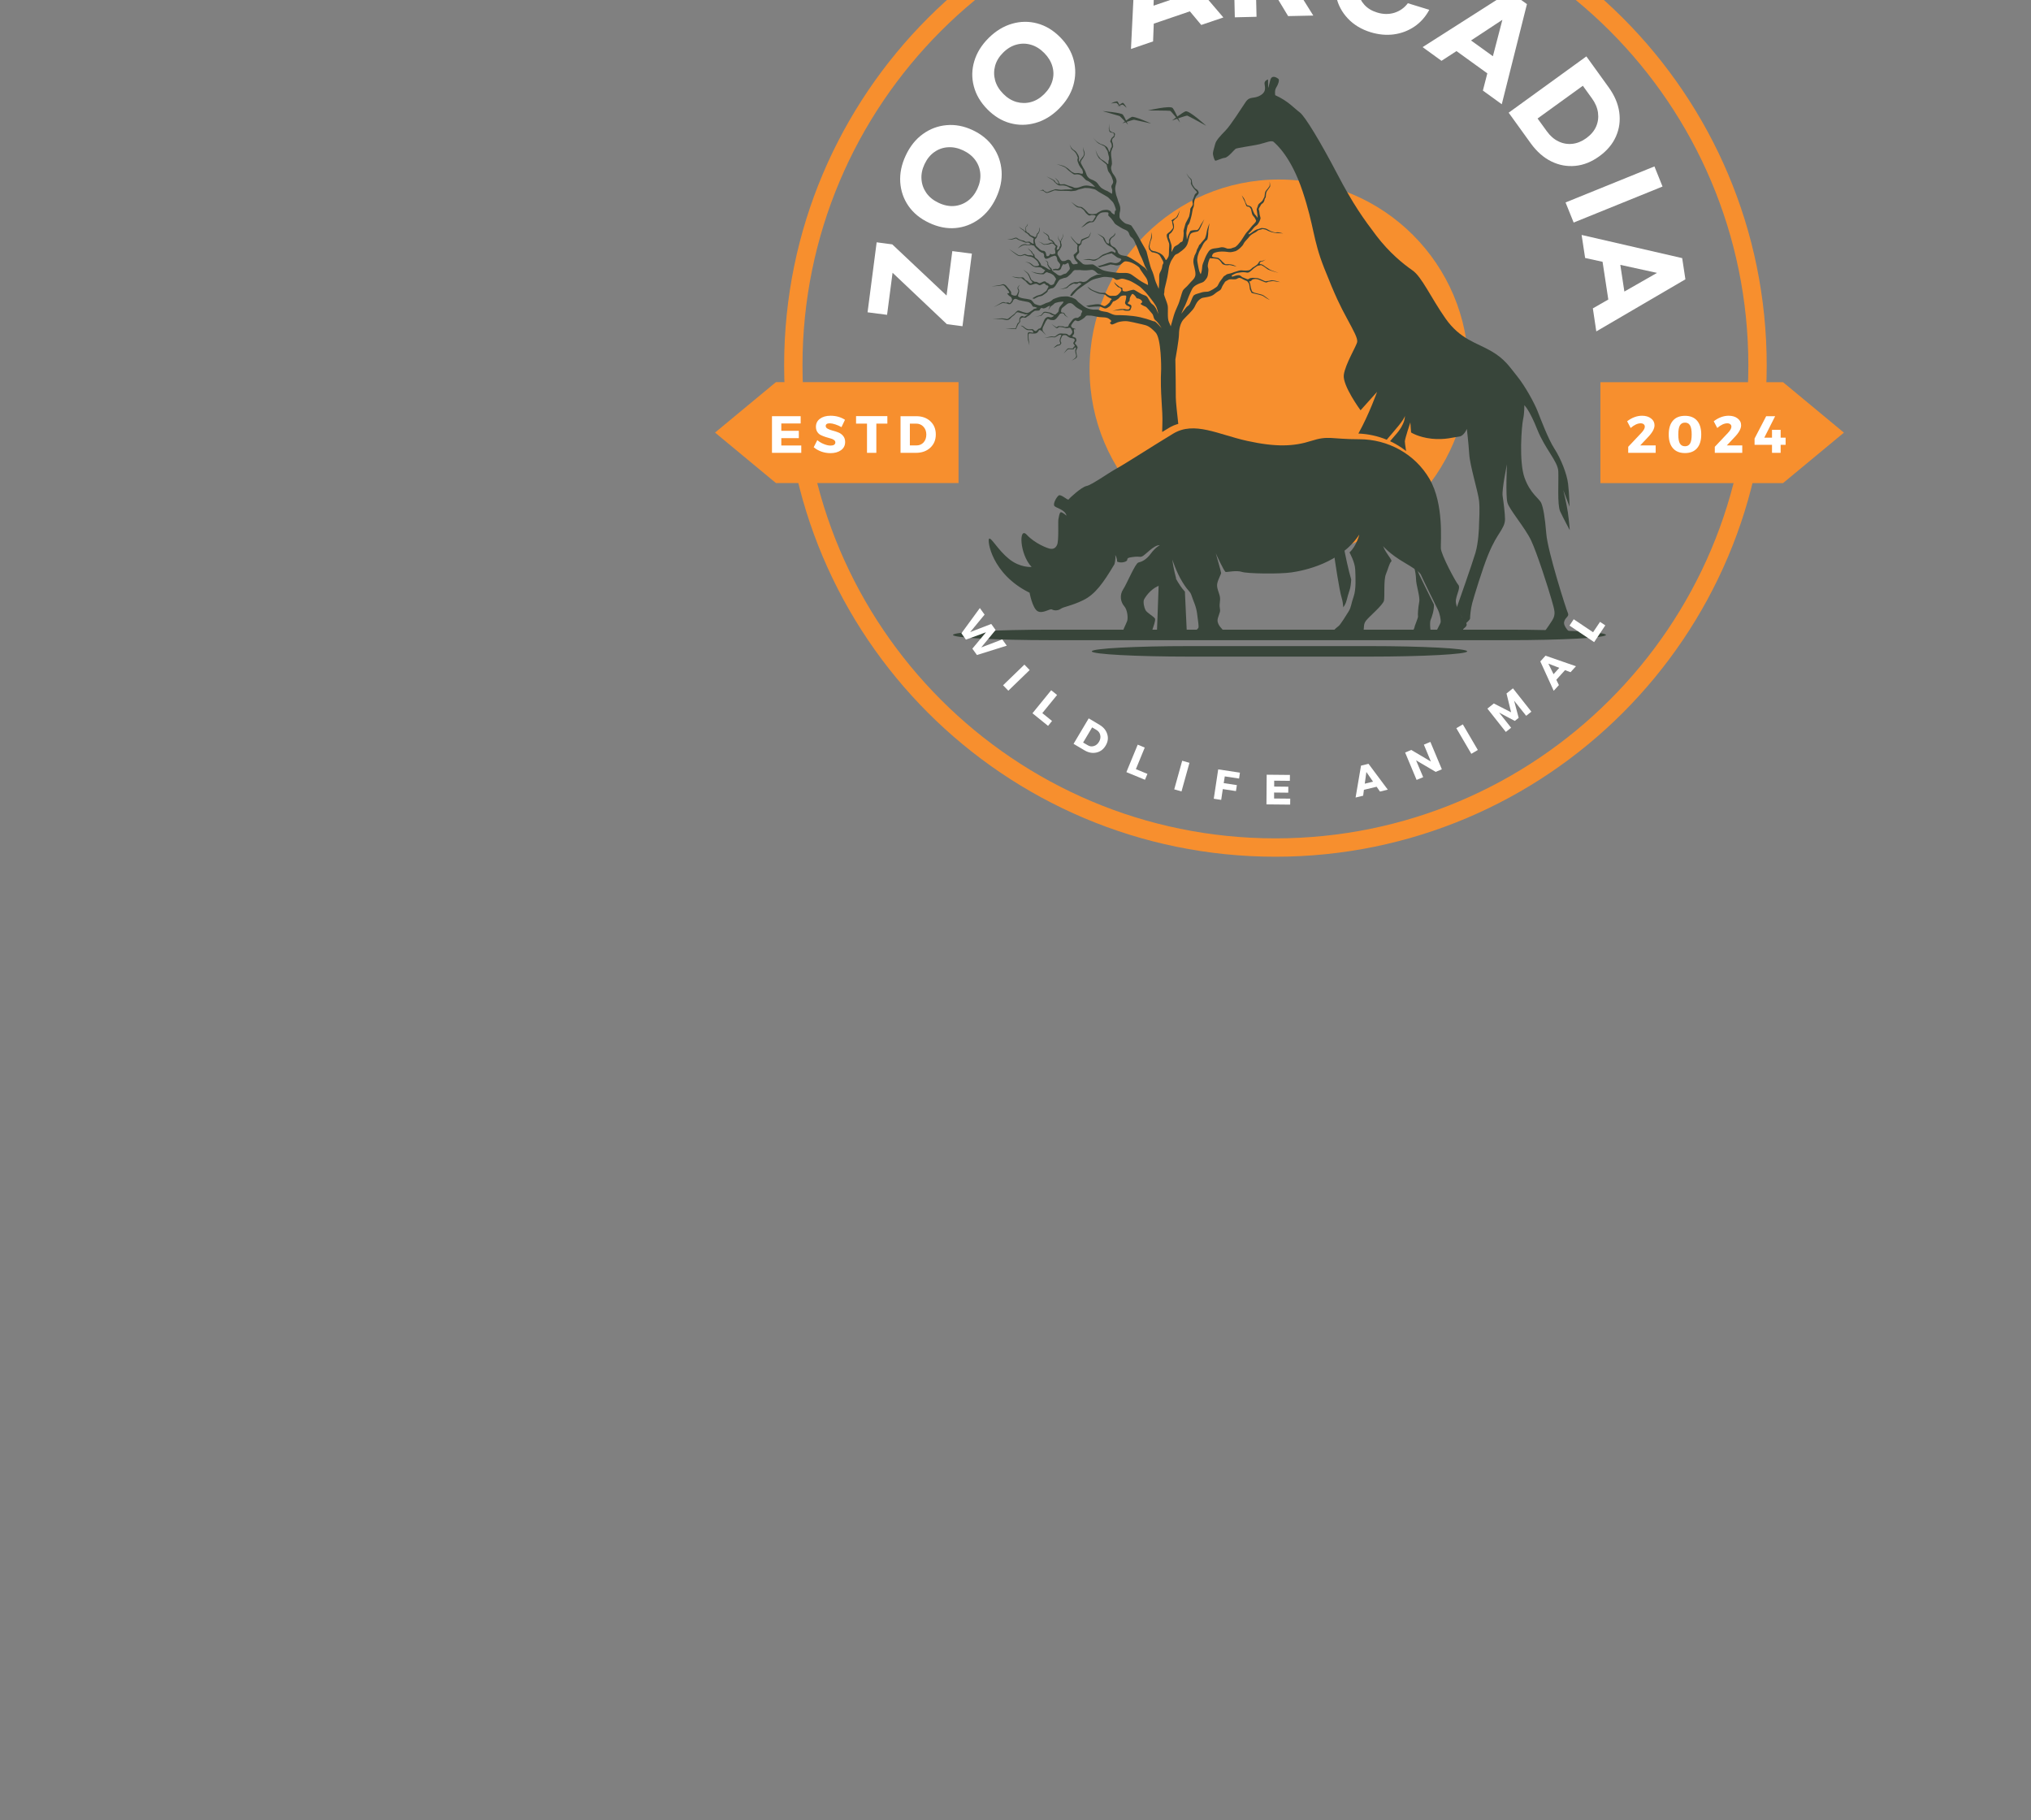 <svg xmlns="http://www.w3.org/2000/svg" xmlns:xlink="http://www.w3.org/1999/xlink" width="414.895" zoomAndPan="magnify" viewBox="-73.877 112.134 414.895 371.762" height="371.762" preserveAspectRatio="xMidYMid meet" version="1.0"><rect x="-73.877" y="112.134" width="414.895" height="371.762" fill="#808080" stroke="none"/><defs><g></g><clipPath id="93f8ab2184"><path d="M 148.703 148.801 L 226.102 148.801 L 226.102 226.199 L 148.703 226.199 Z M 148.703 148.801 " clip-rule="nonzero"></path></clipPath><clipPath id="ff9b95b3a1"><path d="M 187.402 148.801 C 166.031 148.801 148.703 166.129 148.703 187.5 C 148.703 208.871 166.031 226.199 187.402 226.199 C 208.777 226.199 226.102 208.871 226.102 187.5 C 226.102 166.129 208.777 148.801 187.402 148.801 Z M 187.402 148.801 " clip-rule="nonzero"></path></clipPath><clipPath id="51e674ad5b"><path d="M 86.309 86.406 L 287.027 86.406 L 287.027 287.125 L 86.309 287.125 Z M 86.309 86.406 " clip-rule="nonzero"></path></clipPath><clipPath id="145ea9f367"><path d="M 186.668 86.406 C 131.238 86.406 86.309 131.336 86.309 186.766 C 86.309 242.191 131.238 287.125 186.668 287.125 C 242.094 287.125 287.027 242.191 287.027 186.766 C 287.027 131.336 242.094 86.406 186.668 86.406 Z M 186.668 86.406 " clip-rule="nonzero"></path></clipPath><clipPath id="8e05d46e26"><path d="M 253.055 190.195 L 302.816 190.195 L 302.816 210.809 L 253.055 210.809 Z M 253.055 190.195 " clip-rule="nonzero"></path></clipPath><clipPath id="1e36b1cfb5"><path d="M 290.363 190.195 L 253.055 190.195 L 253.055 210.809 L 290.363 210.809 L 302.801 200.504 Z M 290.363 190.195 " clip-rule="nonzero"></path></clipPath><clipPath id="54220663f8"><path d="M 72.176 190.188 L 121.934 190.188 L 121.934 210.797 L 72.176 210.797 Z M 72.176 190.188 " clip-rule="nonzero"></path></clipPath><clipPath id="9b08a8af23"><path d="M 84.629 210.797 L 121.934 210.797 L 121.934 190.188 L 84.629 190.188 L 72.191 200.492 Z M 84.629 210.797 " clip-rule="nonzero"></path></clipPath><clipPath id="0454b01016"><path d="M 173 127.27 L 247 127.27 L 247 243 L 173 243 Z M 173 127.27 " clip-rule="nonzero"></path></clipPath><clipPath id="4f671787ad"><path d="M 120.855 240 L 254.305 240 L 254.305 243 L 120.855 243 Z M 120.855 240 " clip-rule="nonzero"></path></clipPath><clipPath id="9d3f120afa"><path d="M 149 244 L 226 244 L 226 246.52 L 149 246.52 Z M 149 244 " clip-rule="nonzero"></path></clipPath></defs><g clip-path="url(#93f8ab2184)"><g clip-path="url(#ff9b95b3a1)"><path fill="#f78f2e" d="M 148.703 148.801 L 226.102 148.801 L 226.102 226.199 L 148.703 226.199 Z M 148.703 148.801 " fill-opacity="1" fill-rule="nonzero"></path></g></g><g clip-path="url(#51e674ad5b)"><g clip-path="url(#145ea9f367)"><path stroke-linecap="butt" transform="matrix(0.75, 0, 0, 0.75, 86.307, 86.405)" fill="none" stroke-linejoin="miter" d="M 133.814 0.002 C 59.908 0.002 0.001 59.908 0.001 133.815 C 0.001 207.716 59.908 267.627 133.814 267.627 C 207.715 267.627 267.627 207.716 267.627 133.815 C 267.627 59.908 207.715 0.002 133.814 0.002 Z M 133.814 0.002 " stroke="#f78f2e" stroke-width="10" stroke-opacity="1" stroke-miterlimit="4"></path></g></g><g clip-path="url(#8e05d46e26)"><g clip-path="url(#1e36b1cfb5)"><path fill="#f78f2e" d="M 253.055 190.195 L 302.816 190.195 L 302.816 210.809 L 253.055 210.809 Z M 253.055 190.195 " fill-opacity="1" fill-rule="nonzero"></path></g></g><g clip-path="url(#54220663f8)"><g clip-path="url(#9b08a8af23)"><path fill="#f78f2e" d="M 121.934 210.797 L 72.176 210.797 L 72.176 190.188 L 121.934 190.188 Z M 121.934 210.797 " fill-opacity="1" fill-rule="nonzero"></path></g></g><g fill="#ffffff" fill-opacity="1"><g transform="translate(122.583, 179.924)"><g><path d="M 0.156 -1.156 L -3.031 -1.578 L -14.125 -12.078 L -15.25 -3.484 L -19.234 -4 L -17.375 -18.297 L -14.188 -17.875 L -3.094 -7.422 L -1.922 -16.5 L 2.078 -15.984 Z M 0.156 -1.156 "></path></g></g></g><g fill="#ffffff" fill-opacity="1"><g transform="translate(124.291, 162.918)"><g><path d="M 5.312 -10.359 C 4.445 -8.523 3.281 -7.078 1.812 -6.016 C 0.352 -4.961 -1.25 -4.359 -3 -4.203 C -4.758 -4.055 -6.547 -4.41 -8.359 -5.266 C -10.16 -6.109 -11.566 -7.254 -12.578 -8.703 C -13.586 -10.16 -14.148 -11.785 -14.266 -13.578 C -14.379 -15.379 -14.004 -17.195 -13.141 -19.031 C -12.266 -20.906 -11.098 -22.363 -9.641 -23.406 C -8.191 -24.457 -6.582 -25.062 -4.812 -25.219 C -3.051 -25.383 -1.27 -25.047 0.531 -24.203 C 2.344 -23.348 3.75 -22.188 4.75 -20.719 C 5.75 -19.258 6.312 -17.633 6.438 -15.844 C 6.562 -14.062 6.188 -12.234 5.312 -10.359 Z M -6.438 -9.359 C -5.363 -8.848 -4.316 -8.629 -3.297 -8.703 C -2.273 -8.785 -1.348 -9.125 -0.516 -9.719 C 0.316 -10.312 0.977 -11.129 1.469 -12.172 C 1.969 -13.242 2.176 -14.285 2.094 -15.297 C 2.02 -16.305 1.688 -17.223 1.094 -18.047 C 0.5 -18.879 -0.332 -19.551 -1.406 -20.062 C -2.469 -20.562 -3.508 -20.773 -4.531 -20.703 C -5.551 -20.641 -6.477 -20.312 -7.312 -19.719 C -8.145 -19.133 -8.812 -18.305 -9.312 -17.234 C -9.801 -16.191 -10.004 -15.16 -9.922 -14.141 C -9.848 -13.129 -9.516 -12.203 -8.922 -11.359 C -8.328 -10.523 -7.5 -9.859 -6.438 -9.359 Z M -6.438 -9.359 "></path></g></g></g><g fill="#ffffff" fill-opacity="1"><g transform="translate(133.873, 142.276)"><g><path d="M 8.547 -7.906 C 7.109 -6.477 5.52 -5.52 3.781 -5.031 C 2.039 -4.539 0.32 -4.523 -1.375 -4.984 C -3.07 -5.441 -4.625 -6.379 -6.031 -7.797 C -7.438 -9.223 -8.363 -10.789 -8.812 -12.5 C -9.27 -14.219 -9.238 -15.938 -8.719 -17.656 C -8.207 -19.375 -7.234 -20.945 -5.797 -22.375 C -4.328 -23.832 -2.727 -24.805 -1 -25.297 C 0.719 -25.797 2.43 -25.816 4.141 -25.359 C 5.859 -24.898 7.422 -23.957 8.828 -22.531 C 10.234 -21.113 11.156 -19.547 11.594 -17.828 C 12.031 -16.117 12 -14.398 11.5 -12.672 C 11 -10.953 10.016 -9.363 8.547 -7.906 Z M -2.812 -10.984 C -1.988 -10.148 -1.082 -9.594 -0.094 -9.312 C 0.895 -9.039 1.879 -9.035 2.859 -9.297 C 3.836 -9.566 4.738 -10.109 5.562 -10.922 C 6.395 -11.754 6.953 -12.66 7.234 -13.641 C 7.516 -14.617 7.516 -15.598 7.234 -16.578 C 6.953 -17.566 6.398 -18.477 5.578 -19.312 C 4.742 -20.156 3.836 -20.719 2.859 -21 C 1.879 -21.289 0.895 -21.301 -0.094 -21.031 C -1.082 -20.77 -1.992 -20.223 -2.828 -19.391 C -3.648 -18.578 -4.195 -17.68 -4.469 -16.703 C -4.738 -15.723 -4.738 -14.734 -4.469 -13.734 C -4.195 -12.742 -3.645 -11.828 -2.812 -10.984 Z M -2.812 -10.984 "></path></g></g></g><g fill="#ffffff" fill-opacity="1"><g transform="translate(151.244, 126.479)"><g></g></g></g><g fill="#ffffff" fill-opacity="1"><g transform="translate(156.925, 122.216)"><g><path d="M 0.234 -0.078 L 1.266 -21.141 L 5.406 -22.547 L 19.109 -6.516 L 14.594 -4.984 L 12.266 -7.766 L 4.891 -5.25 L 4.75 -1.625 Z M 4.844 -8.922 L 10.062 -10.703 L 5.125 -16.609 Z M 4.844 -8.922 "></path></g></g></g><g fill="#ffffff" fill-opacity="1"><g transform="translate(176.013, 115.719)"><g><path d="M 2.359 -0.047 L 1.922 -19.641 L 10.281 -19.828 C 11.781 -19.867 13.082 -19.629 14.188 -19.109 C 15.301 -18.586 16.164 -17.832 16.781 -16.844 C 17.406 -15.852 17.738 -14.66 17.781 -13.266 C 17.812 -11.828 17.508 -10.582 16.875 -9.531 C 16.238 -8.477 15.344 -7.676 14.188 -7.125 L 18.391 -0.406 L 13.25 -0.297 L 9.609 -6.328 L 6.656 -6.266 L 6.797 -0.156 Z M 6.531 -10.016 L 9.922 -10.094 C 11.016 -10.113 11.848 -10.383 12.422 -10.906 C 13.004 -11.426 13.285 -12.164 13.266 -13.125 C 13.242 -14.07 12.93 -14.797 12.328 -15.297 C 11.723 -15.805 10.875 -16.051 9.781 -16.031 L 6.391 -15.953 Z M 6.531 -10.016 "></path></g></g></g><g fill="#ffffff" fill-opacity="1"><g transform="translate(195.38, 114.997)"><g><path d="M 10.734 3.719 C 8.836 3.133 7.285 2.195 6.078 0.906 C 4.867 -0.375 4.078 -1.867 3.703 -3.578 C 3.336 -5.285 3.445 -7.094 4.031 -9 C 4.625 -10.914 5.551 -12.477 6.812 -13.688 C 8.082 -14.906 9.57 -15.703 11.281 -16.078 C 12.988 -16.453 14.789 -16.348 16.688 -15.766 C 18.27 -15.273 19.629 -14.523 20.766 -13.516 C 21.91 -12.516 22.758 -11.32 23.312 -9.938 C 23.875 -8.551 24.109 -7.051 24.016 -5.438 L 19.625 -6.797 C 19.582 -7.941 19.195 -8.953 18.469 -9.828 C 17.738 -10.703 16.781 -11.32 15.594 -11.688 C 14.531 -12.02 13.508 -12.07 12.531 -11.844 C 11.562 -11.613 10.711 -11.141 9.984 -10.422 C 9.254 -9.711 8.711 -8.797 8.359 -7.672 C 8.016 -6.547 7.945 -5.484 8.156 -4.484 C 8.363 -3.484 8.797 -2.617 9.453 -1.891 C 10.117 -1.16 10.984 -0.633 12.047 -0.312 C 13.273 0.07 14.453 0.094 15.578 -0.25 C 16.703 -0.602 17.625 -1.254 18.344 -2.203 L 22.719 -0.859 C 21.957 0.566 20.945 1.707 19.688 2.562 C 18.426 3.414 17.031 3.945 15.5 4.156 C 13.969 4.363 12.379 4.219 10.734 3.719 Z M 10.734 3.719 "></path></g></g></g><g fill="#ffffff" fill-opacity="1"><g transform="translate(216.532, 121.618)"><g><path d="M 0.203 0.141 L 17.969 -11.188 L 21.516 -8.641 L 16.375 11.812 L 12.516 9.016 L 13.422 5.5 L 7.125 0.953 L 4.062 2.938 Z M 10.094 -1.219 L 14.562 2 L 16.5 -5.438 Z M 10.094 -1.219 "></path></g></g></g><g fill="#ffffff" fill-opacity="1"><g transform="translate(232.923, 133.247)"><g><path d="M 1.391 1.906 L 17.266 -9.594 L 21.797 -3.312 C 23.016 -1.633 23.742 0.07 23.984 1.812 C 24.223 3.551 24 5.195 23.312 6.75 C 22.625 8.312 21.492 9.66 19.922 10.797 C 18.336 11.953 16.695 12.609 15 12.766 C 13.312 12.93 11.68 12.629 10.109 11.859 C 8.535 11.086 7.141 9.863 5.922 8.188 Z M 7.297 3.094 L 9.203 5.719 C 9.879 6.656 10.664 7.336 11.562 7.766 C 12.457 8.203 13.398 8.367 14.391 8.266 C 15.379 8.16 16.332 7.773 17.25 7.109 C 18.188 6.43 18.852 5.645 19.25 4.75 C 19.645 3.852 19.773 2.906 19.641 1.906 C 19.504 0.906 19.094 -0.066 18.406 -1.016 L 16.547 -3.594 Z M 7.297 3.094 "></path></g></g></g><g fill="#ffffff" fill-opacity="1"><g transform="translate(245.045, 151.297)"><g><path d="M 0.891 2.188 L 19.047 -5.172 L 20.703 -1.062 L 2.547 6.297 Z M 0.891 2.188 "></path></g></g></g><g fill="#ffffff" fill-opacity="1"><g transform="translate(249.185, 159.873)"><g><path d="M 0.031 0.25 L 20.578 4.984 L 21.234 9.312 L 3.031 19.953 L 2.328 15.25 L 5.484 13.438 L 4.312 5.734 L 0.75 4.953 Z M 7.938 6.359 L 8.766 11.812 L 15.438 8 Z M 7.938 6.359 "></path></g></g></g><path fill="#38453a" d="M 136.863 227.941 C 136.766 227.941 134.504 228.125 132.242 226.301 C 129.98 224.473 128.621 221.875 128.184 222.16 C 127.75 222.445 128.672 229.383 136.445 233.203 C 136.445 233.203 137.016 236.316 138.055 236.953 C 139.094 237.59 140.602 236.383 141.004 236.617 C 141.406 236.855 142.211 236.922 142.812 236.484 C 143.414 236.051 145.059 235.883 147.438 234.707 C 149.816 233.535 151.457 231.289 153.77 227.402 C 153.77 227.402 154.098 226.414 153.945 225.512 C 153.945 225.512 154.312 225.996 154.332 226.852 C 154.332 226.852 155.102 227.219 156.008 226.852 C 156.91 226.484 155.723 226.129 157.465 225.914 C 159.207 225.695 158.77 226.012 159.406 225.797 C 160.043 225.578 161.855 223.367 163.062 223.5 C 163.062 223.5 162.188 223.883 161.219 225.207 C 160.246 226.531 159.309 226.883 158.672 227.035 C 158.035 227.184 156.293 231.426 155.555 232.531 C 154.816 233.637 155.016 235.078 155.754 235.914 C 156.492 236.754 156.559 238.41 156.391 238.949 C 156.223 239.484 155.219 241.328 155.371 241.762 C 155.52 242.199 157.012 242.516 157.215 242.535 C 157.414 242.551 158.387 242.113 159.039 241.965 C 159.691 241.812 161.402 241.227 161.535 240.758 C 161.668 240.289 162.238 238.883 162.07 238.496 C 161.902 238.109 160.414 237.305 160.129 236.754 C 159.844 236.199 159.609 235.078 159.824 234.609 C 160.043 234.141 161.082 232.547 162.691 231.844 C 164.301 231.141 165.59 230.402 165.891 230.371 C 166.191 230.336 166.379 230.27 166.379 230.27 C 166.379 230.27 165.809 228.191 165.605 226.398 C 165.605 226.398 166.359 228.879 167.684 231.039 C 169.008 233.203 169.211 232.75 169.562 233.855 C 169.914 234.961 170.48 235.949 170.668 237.473 C 170.852 239 171.07 240.137 170.918 240.406 C 170.766 240.672 169.961 241.227 169.961 241.461 C 169.961 241.695 169.426 242.602 169.426 242.602 C 169.426 242.602 174.387 242.535 174.672 242.148 C 174.957 241.762 176.113 241.227 175.945 240.859 C 175.777 240.488 174.535 239.652 174.922 238.359 C 175.309 237.07 175.457 237.121 175.309 236.285 C 175.156 235.445 175.473 234.875 175.324 234.023 C 175.172 233.168 174.586 232.18 174.789 231.289 C 174.988 230.402 175.574 229.414 175.574 229.164 C 175.574 228.914 174.484 225.141 174.484 225.141 C 174.484 225.141 176.18 228.914 176.512 228.961 C 176.848 229.012 178.727 228.578 179.812 228.945 C 180.902 229.312 187.453 229.414 189.984 229.047 C 192.516 228.676 199.953 227.184 203.809 221.32 C 203.809 221.32 203.238 223.668 201.797 224.973 C 201.797 224.973 202.902 226.918 202.969 228.461 C 203.035 230 203.172 232.512 202.652 233.973 C 202.133 235.43 202.164 236.117 201.664 236.953 C 201.16 237.789 199.938 239.719 199.617 239.969 C 199.301 240.219 198.664 240.707 198.613 240.957 C 198.562 241.211 200.676 241.242 201.746 241.277 C 202.82 241.309 204.211 241.645 204.562 241.074 C 204.914 240.508 204.527 239.801 205.129 238.965 C 205.734 238.125 208.684 235.715 208.852 234.777 C 209.02 233.836 208.75 230.637 209.234 229.43 C 209.723 228.227 209.973 227.102 210.324 226.836 C 210.676 226.566 209.285 225.324 208.664 223.684 C 208.664 223.684 209.906 225.227 213.023 227.051 C 216.141 228.879 216.355 229.363 216.473 229.715 C 216.59 230.066 219.391 235.73 219.824 236.602 C 220.262 237.473 220.461 238.68 220.43 239.148 C 220.395 239.617 219.457 240.957 219.488 241.359 C 219.523 241.762 225.188 240.992 225.02 240.758 C 224.852 240.523 226.23 240.086 225.539 239.25 C 224.852 238.41 223.309 235.965 223.543 234.625 C 223.777 233.285 224.516 232.113 224.012 231.574 C 223.512 231.039 220.527 225.477 220.461 224.137 C 220.395 222.797 221.133 215.09 218.148 209.961 C 215.168 204.836 209.637 201.852 203.809 201.852 C 197.977 201.852 197.539 201.047 193.988 202.188 C 190.438 203.328 186.816 203.492 180.887 202.188 C 174.957 200.879 170.098 198.098 165.773 200.711 C 161.449 203.328 156.023 206.844 154.246 207.816 C 152.469 208.789 149.121 211.203 148.082 211.402 C 147.043 211.602 144.594 213.883 144.426 214.148 C 144.262 214.418 142.852 212.977 142.383 213.344 C 141.914 213.715 141.242 214.953 141.48 215.426 C 141.715 215.891 143.691 216.16 143.992 217.469 C 143.992 217.469 143.086 216.648 142.801 216.766 C 142.52 216.879 142.434 217.77 142.332 218.207 C 142.234 218.641 142.449 222.512 142.082 223.383 C 141.715 224.254 141.109 224.285 140.641 224.219 C 140.172 224.152 137.559 223.18 135.883 221.371 C 134.207 219.562 134.375 225.324 136.863 227.941 " fill-opacity="1" fill-rule="evenodd"></path><g clip-path="url(#0454b01016)"><path fill="#38453a" d="M 215 227.754 C 215.23 228.859 215.379 229.746 215.379 230.215 C 215.379 231.734 216.262 233.945 216.039 235.094 C 215.82 236.242 215.723 237.758 215.797 238.004 C 215.871 238.25 215.09 239.984 215.09 240.23 C 215.09 240.473 214.035 242.355 214.035 242.355 C 214.035 242.355 218.73 242.773 218.535 241.965 C 218.34 241.156 218.121 239.301 218.387 238.715 C 218.625 238.191 219.117 236.707 219.051 235.629 C 219.02 235.559 218.988 235.488 218.957 235.422 C 218.52 234.551 215.723 228.887 215.605 228.535 C 215.547 228.359 215.461 228.148 215 227.754 M 203.887 238.867 C 204.758 238.223 205.383 237.652 205.184 237.453 C 205.082 237.352 204.945 237.27 204.789 237.195 C 204.555 237.43 204.371 237.633 204.262 237.785 C 203.98 238.176 203.914 238.535 203.887 238.867 Z M 200.418 240.082 C 200.293 240.73 200.148 241.316 200.148 241.316 C 200.148 241.316 200.977 240.82 201.965 240.184 C 201.602 240.148 201.223 240.109 200.879 240.098 Z M 198.504 224.477 C 198.539 224.645 198.562 224.801 198.582 224.934 C 198.828 226.695 199.707 232.664 200.195 234.227 C 200.383 234.828 200.484 235.523 200.539 236.195 C 200.637 236.035 200.723 235.895 200.793 235.773 C 201.297 234.938 201.262 234.25 201.781 232.793 C 202.004 232.168 202.109 231.348 202.148 230.496 C 201.605 228.637 200.953 225.742 200.477 222.977 C 199.848 223.539 199.184 224.035 198.504 224.477 Z M 186.625 131.578 C 186.625 131.578 186.453 130.602 186.82 130.039 C 187.188 129.477 187.578 128.473 187.262 128.23 C 186.945 127.984 185.895 127.301 185.598 128.57 C 185.305 129.844 185.184 130.109 185.184 130.109 L 185.16 128.375 C 185.16 128.375 184.668 128.449 184.473 128.938 C 184.277 129.426 185.133 130.648 183.691 131.555 C 182.25 132.461 181.492 131.652 180.586 132.973 C 179.68 134.293 177.578 137.668 176.453 138.816 C 175.328 139.965 174.523 140.844 174.352 141.578 C 174.18 142.312 173.961 142.875 173.91 143.363 C 173.863 143.852 174.203 144.906 174.398 144.953 C 174.598 145.004 175.648 144.441 176.332 144.367 C 177.016 144.293 178.238 142.73 178.531 142.531 C 178.824 142.336 181.957 141.922 183.352 141.605 C 184.742 141.285 185.867 140.699 186.332 141.141 C 186.797 141.578 189.828 144.051 192.227 151.238 C 194.621 158.426 194.281 160.969 196.629 166.887 C 198.973 172.805 199.902 174.613 201.273 177.156 C 202.641 179.699 203.473 181.168 203.375 181.949 C 203.277 182.73 200.93 186.496 200.637 188.699 C 200.344 190.898 204.059 195.938 204.059 195.938 L 207.434 192.172 C 207.434 192.172 205.828 196.711 203.617 200.688 C 205.625 200.766 207.586 201.199 209.406 201.949 C 210.918 200.156 213.035 197.848 213.105 197.059 C 213.105 197.059 213.352 198.602 211.125 201.047 C 210.734 201.477 210.391 201.879 210.09 202.25 C 211.254 202.789 212.352 203.465 213.363 204.262 C 213.195 203.203 213.094 202.453 213.105 202.281 C 213.156 201.598 214.23 198.418 214.23 198.418 L 214.379 200.469 C 214.379 200.469 215.895 201.449 218.582 201.742 C 221.273 202.035 223.23 201.402 224.207 201.305 C 225.188 201.207 225.773 199.738 225.773 199.738 C 225.773 199.738 226.113 202.574 226.262 204.922 C 226.406 207.27 228.07 212.598 228.266 214.41 C 228.461 216.219 228.266 218.465 228.266 219.203 C 228.266 219.934 228.145 222.965 227.531 225.047 C 226.922 227.121 223.914 235.684 223.621 236.488 L 223.617 236.492 C 223.996 237.156 224.398 237.738 224.672 238.07 C 225.363 238.906 223.984 239.344 224.152 239.578 C 224.246 239.715 222.391 240.027 220.805 240.191 C 220.594 240.406 220.434 240.621 220.32 240.84 C 220.074 241.305 219.562 242.602 219.562 242.602 L 224.891 242.062 C 224.891 242.062 224.059 241.453 224.281 240.816 C 224.5 240.18 226.434 238.934 226.434 238.445 C 226.434 237.953 226.555 236.512 226.871 235.316 C 227.191 234.117 228.977 228.246 230.102 225.512 C 231.227 222.77 231.957 221.793 232.496 220.914 C 233.035 220.031 233.57 219.25 233.57 218.176 C 233.57 217.098 233.277 214.703 233.082 213.43 C 232.887 212.16 233.965 206.977 233.965 206.977 C 233.965 206.977 233.668 213.383 234.062 214.801 C 234.453 216.219 237.68 219.934 238.902 222.527 C 240.125 225.117 242.422 232.309 243.059 234.555 C 243.695 236.809 244.012 237.562 243.207 238.859 C 242.398 240.156 241.078 241.918 241.078 241.918 L 246.898 241.379 C 246.898 241.379 245.406 240.109 245.652 239.129 C 245.895 238.152 246.75 238.078 246.41 237.344 C 246.066 236.613 242.301 224.777 242.008 221.207 C 241.715 217.637 241.371 215.828 240.98 214.898 C 240.59 213.969 238.73 212.992 237.559 209.715 C 236.383 206.438 236.973 199.102 237.262 197.781 C 237.559 196.461 237.508 194.898 237.508 194.898 C 237.508 194.898 238.535 195.777 240.148 199.836 C 241.762 203.895 244.355 206.34 244.453 208.395 C 244.551 210.449 244.207 215.238 244.844 216.609 C 245.48 217.98 246.801 220.426 246.801 220.426 C 246.801 220.426 246.652 218.516 246.41 216.805 C 246.164 215.094 245.48 212.258 245.48 212.258 L 246.75 215.633 C 246.75 215.633 246.703 213.09 246.457 210.984 C 246.215 208.883 244.941 205.754 243.672 203.797 C 242.398 201.84 240.859 197.734 240.223 196.121 C 239.586 194.504 237.727 191.059 236.066 189.004 C 234.402 186.949 233.547 185.461 230.66 183.797 C 227.777 182.133 224.402 181.449 221.418 177.195 C 218.434 172.938 216.578 168.684 214.672 167.363 C 212.762 166.043 209.879 163.695 207.285 160.273 C 204.695 156.852 202.59 153.965 199.266 147.605 C 195.941 141.25 192.711 135.871 191.637 135.09 C 190.562 134.305 189.242 132.738 186.625 131.578 Z M 186.625 131.578 " fill-opacity="1" fill-rule="evenodd"></path></g><path fill="#38453a" d="M 168.176 232.98 L 168.566 241.285 L 162.445 241.602 C 162.445 241.602 162.668 236.211 162.824 231.355 C 163.918 230.836 164.73 230.395 164.961 230.371 C 165.262 230.336 165.445 230.27 165.445 230.27 C 165.445 230.27 165.324 229.824 165.172 229.168 C 165.383 229.133 165.508 229.09 165.508 229.09 C 165.508 229.09 165.375 228.605 165.215 227.906 C 165.57 228.797 166.09 229.961 166.754 231.039 C 167.527 232.301 167.914 232.672 168.176 232.98 M 163.324 187.461 C 163.324 187.461 163.391 181.293 162.176 180.035 C 160.961 178.773 160.488 178.617 159.477 178.391 C 158.461 178.168 156.754 177.727 156.078 177.727 C 155.402 177.727 154.727 177.852 154.355 177.996 C 153.984 178.145 153.398 178.48 153.199 178.402 C 152.996 178.324 152.848 178.121 152.871 178.043 C 152.895 177.965 153.289 177.793 153.062 177.582 C 152.836 177.367 152.523 176.996 151.668 176.961 C 150.812 176.93 150.609 176.895 150.281 176.84 C 149.957 176.781 149.156 176.57 148.742 176.59 C 148.324 176.613 148.055 176.488 147.875 176.773 C 147.695 177.051 146.996 177.504 146.547 177.684 C 146.098 177.863 145.941 177.445 145.703 177.605 C 145.469 177.762 145.098 178.301 144.973 178.516 C 144.848 178.73 144.984 178.988 145.211 179.102 C 145.434 179.211 145.973 179.336 145.863 179.383 C 145.75 179.426 145.535 179.312 145.5 179.414 C 145.469 179.516 145.547 179.855 145.547 180.066 C 145.547 180.281 145.512 180.371 145.398 180.496 C 145.289 180.617 145.141 180.719 145.211 180.855 C 145.277 180.992 145.816 181.035 145.895 181.203 C 145.973 181.371 146.051 181.598 145.984 181.789 C 145.918 181.98 145.738 182.07 145.703 182.207 C 145.672 182.34 145.973 182.555 146.062 182.699 C 146.152 182.848 146.312 183.059 146.223 183.23 C 146.133 183.398 146.098 183.387 146.031 183.613 C 145.961 183.836 145.941 183.781 145.961 183.938 C 145.984 184.098 146.086 184.715 146.121 184.793 C 146.152 184.871 146.145 185.074 146.008 185.234 C 145.871 185.391 145.039 185.793 145.039 185.793 C 145.039 185.793 145.859 185.254 145.895 185.086 C 145.93 184.918 145.992 184.777 145.934 184.629 C 145.879 184.484 145.777 184.047 145.777 183.914 C 145.777 183.785 145.773 183.566 145.844 183.449 C 145.918 183.332 145.941 183.133 145.906 183.133 C 145.871 183.133 145.766 183.059 145.637 183.18 C 145.508 183.297 145.562 183.477 145.348 183.492 C 145.137 183.512 144.715 183.461 144.605 183.449 C 144.5 183.438 144.211 183.5 144.133 183.605 C 144.055 183.715 143.402 184.344 143.402 184.344 C 143.402 184.344 143.965 183.586 144.043 183.504 C 144.121 183.426 144.203 183.293 144.484 183.281 C 144.766 183.27 144.836 183.336 145 183.324 C 145.164 183.312 145.367 183.297 145.383 183.223 C 145.398 183.152 145.367 183.016 145.551 182.926 C 145.738 182.836 145.688 182.758 145.652 182.672 C 145.621 182.59 145.332 182.301 145.371 182.195 C 145.41 182.086 145.578 181.883 145.625 181.777 C 145.672 181.672 145.711 181.547 145.602 181.402 C 145.496 181.254 145.23 181.223 144.988 181.188 C 144.746 181.152 144.758 181.164 144.457 180.996 C 144.152 180.828 143.992 180.586 143.773 180.586 C 143.555 180.586 143.223 180.496 143.031 180.902 C 142.84 181.305 142.73 181.562 142.789 181.828 C 142.852 182.094 143.02 182.121 142.879 182.336 C 142.738 182.547 142.727 182.594 142.633 182.645 C 142.535 182.695 142.094 182.73 141.992 182.852 C 141.891 182.977 141.34 183.195 141.34 183.195 C 141.34 183.195 141.738 182.797 141.902 182.699 C 142.062 182.605 142.074 182.531 142.246 182.531 C 142.414 182.531 142.633 182.508 142.668 182.359 C 142.699 182.207 142.738 182.246 142.699 182.109 C 142.66 181.977 142.566 181.914 142.574 181.699 C 142.586 181.484 142.676 181.238 142.719 181.133 C 142.758 181.023 142.949 180.574 142.949 180.574 C 142.949 180.574 142.707 180.445 142.492 180.539 C 142.277 180.637 141.934 180.906 141.703 181 C 141.473 181.098 141.262 180.996 141 180.996 C 140.742 180.996 139.461 181.172 139.461 181.172 C 139.461 181.172 140.777 180.828 140.996 180.84 C 141.215 180.852 141.473 180.957 141.672 180.84 C 141.867 180.719 142.301 180.309 142.625 180.258 C 142.953 180.207 143.43 180.316 143.527 180.289 C 143.621 180.258 144.055 180.328 144.129 180.367 C 144.203 180.406 144.355 180.637 144.539 180.641 C 144.727 180.648 144.797 180.59 145.062 180.254 C 145.328 179.914 145.07 179.605 144.973 179.414 C 144.879 179.223 144.805 179.051 144.613 179.066 C 144.422 179.082 144.258 179.156 144.027 179.168 C 143.797 179.18 143.617 179.082 143.363 179.02 C 143.109 178.961 142.535 178.875 142.402 178.961 C 142.266 179.043 142.07 179.305 141.84 179.094 C 141.609 178.887 140.895 178.289 140.895 178.289 C 140.895 178.289 141.879 178.988 141.957 178.988 C 142.035 178.988 142.227 178.734 142.414 178.75 C 142.598 178.77 143.094 178.77 143.301 178.801 C 143.512 178.836 143.594 178.98 143.82 178.922 C 144.043 178.859 144.297 178.914 144.363 178.758 C 144.434 178.598 144.473 178.387 144.598 178.25 C 144.719 178.113 145.141 177.52 145.293 177.363 C 145.445 177.203 145.742 177.062 145.902 177.062 C 146.059 177.062 146.426 177.082 146.441 176.961 C 146.457 176.844 146.801 176.777 146.887 176.613 C 146.969 176.449 146.969 176.152 147.082 176.012 C 147.195 175.871 147.238 175.664 147.145 175.586 C 147.047 175.504 146.289 175.141 145.914 174.836 C 145.535 174.531 145.301 174.199 144.988 174.098 C 144.68 173.996 144.336 174.043 144.074 174.262 C 143.809 174.48 143.492 174.734 143.348 174.848 C 143.199 174.961 143.055 175.039 142.969 175.234 C 142.887 175.434 142.875 175.664 142.875 175.723 C 142.875 175.785 142.871 175.938 143.094 175.973 C 143.32 176.008 143.348 175.961 143.488 176.062 C 143.629 176.164 143.629 176.246 143.719 176.41 C 143.809 176.574 144.367 177.023 144.367 177.023 C 144.367 177.023 143.691 176.629 143.605 176.508 C 143.523 176.383 143.453 176.18 143.348 176.156 C 143.242 176.137 143.09 176.09 142.926 176.156 C 142.762 176.227 142.711 176.152 142.629 176.281 C 142.543 176.41 142.047 177.113 141.754 177.328 C 141.465 177.543 141.383 177.531 140.844 177.484 C 140.305 177.441 140.246 177.125 140.035 177.371 C 139.82 177.621 139.664 177.902 139.551 178.184 C 139.438 178.465 139.324 178.633 139.168 178.969 C 139.012 179.309 139.133 179.711 139.18 179.793 C 139.223 179.871 139.844 180.625 139.844 180.625 C 139.844 180.625 139.035 179.824 138.922 179.723 C 138.809 179.621 138.469 179.453 138.367 179.59 C 138.27 179.723 138.289 179.793 138.078 180.027 C 137.863 180.266 137.523 180.285 137.02 180.266 C 136.512 180.242 136.512 180.152 136.32 180.277 C 136.129 180.398 136.242 181.266 136.289 181.602 C 136.332 181.941 136.422 182.684 136.422 182.684 C 136.422 182.684 136.152 181.738 136.117 181.582 C 136.086 181.422 136.023 180.195 136.117 180.105 C 136.215 180.016 136.34 179.965 136.531 179.992 C 136.723 180.023 137.125 180.129 137.203 180.039 C 137.285 179.949 137.16 179.812 137.055 179.723 C 136.945 179.633 137.062 179.566 136.844 179.574 C 136.625 179.578 136.586 179.578 136.344 179.578 C 136.102 179.578 135.973 179.578 135.715 179.426 C 135.457 179.273 135.125 178.922 135.027 178.859 C 134.934 178.797 134.629 178.656 134.629 178.656 C 134.629 178.656 134.938 178.617 135.195 178.812 C 135.457 179.008 135.602 179.168 135.727 179.223 C 135.848 179.281 136.109 179.391 136.316 179.391 C 136.523 179.391 137.062 179.348 137.125 179.383 C 137.188 179.414 137.234 179.543 137.355 179.633 C 137.48 179.723 137.656 179.793 137.797 179.723 C 137.938 179.656 138.145 179.402 138.223 179.352 C 138.301 179.301 138.223 179.281 138.422 179.25 C 138.617 179.223 138.672 179.172 138.77 179.027 C 138.863 178.879 138.949 178.684 138.98 178.617 C 139.016 178.547 139.434 177.379 139.676 177.16 C 139.918 176.941 140.113 176.855 140.293 176.871 C 140.473 176.887 140.688 176.98 140.832 176.961 C 140.98 176.945 141.312 176.754 141.418 176.668 C 141.523 176.586 141.176 176.562 140.984 176.465 C 140.793 176.371 140.547 176.145 140.238 176.105 C 139.926 176.066 139.523 175.871 139.266 176.168 C 139.004 176.465 138.953 176.566 138.809 176.629 C 138.66 176.691 137.465 176.816 137.465 176.816 C 137.465 176.816 138.488 176.691 138.754 176.512 C 139.016 176.332 139.18 175.91 139.41 175.844 C 139.641 175.773 140.086 175.852 140.301 175.914 C 140.512 175.977 140.777 175.988 140.969 176.125 C 141.16 176.258 141.586 176.41 141.66 176.406 C 141.734 176.398 142.27 175.91 142.34 175.77 C 142.414 175.629 142.391 175.105 142.668 174.746 C 142.941 174.387 143.602 173.746 143.285 173.738 C 142.973 173.734 141.707 173.879 141.465 174.176 C 141.223 174.477 140.777 174.637 140.672 174.859 C 140.562 175.078 140.254 175.516 140.254 175.516 C 140.254 175.516 140.496 174.977 140.52 174.863 C 140.539 174.75 140.766 174.57 140.523 174.609 C 140.281 174.648 140.074 174.824 139.84 174.953 C 139.602 175.082 139.461 175.129 139.27 175.129 C 139.078 175.129 138.941 174.965 138.762 175.094 C 138.582 175.223 138.605 175.363 138.5 175.465 C 138.391 175.566 138.391 175.582 138.082 175.582 C 137.773 175.582 137.516 175.613 137.516 175.613 C 137.516 175.613 136.844 176 136.664 176.277 C 136.484 176.551 135.984 176.742 135.758 176.957 C 135.535 177.172 135.191 176.898 135 176.992 C 134.809 177.078 134.551 177.137 134.516 177.473 C 134.484 177.812 134.641 177.711 134.414 178.023 C 134.191 178.34 134.156 178.273 134.055 178.52 C 133.953 178.766 133.648 179.387 133.648 179.387 C 133.648 179.387 133.504 179.297 133.254 179.34 C 133.008 179.387 131.516 179.199 131.516 179.199 C 131.516 179.199 133.199 179.242 133.262 179.207 C 133.324 179.172 133.531 179.312 133.609 179.156 C 133.688 178.996 133.93 178.25 134.043 178.133 C 134.156 178.016 134.32 178.008 134.34 177.84 C 134.363 177.672 134.332 177.402 134.375 177.219 C 134.422 177.039 134.609 176.703 134.934 176.688 C 135.254 176.668 135.219 176.957 135.512 176.742 C 135.805 176.527 136.16 176.316 136.16 176.316 C 136.16 176.316 135.93 176.336 135.633 176.336 C 135.336 176.336 135.223 176.172 134.879 176.129 C 134.535 176.086 134.02 175.77 133.77 175.996 C 133.516 176.223 133.379 176.426 133.328 176.48 C 133.273 176.535 132.777 176.848 132.574 177.121 C 132.371 177.391 131.992 177.512 131.828 177.523 C 131.664 177.535 131.141 177.355 130.805 177.328 C 130.465 177.301 128.855 177.301 128.855 177.301 L 130.77 177.152 C 130.77 177.152 131.242 177.203 131.434 177.227 C 131.625 177.25 131.852 177.398 132.074 177.23 C 132.301 177.062 132.66 176.777 132.855 176.613 C 133.055 176.449 133.199 176.371 133.375 176.203 C 133.547 176.031 133.672 175.832 133.809 175.734 C 133.941 175.641 134.02 175.523 134.301 175.594 C 134.582 175.668 134.977 175.844 135.168 175.898 C 135.359 175.953 135.625 176.004 135.75 176.039 C 135.871 176.074 135.93 176.043 136.121 176.023 C 136.312 176 136.852 175.594 137.035 175.488 C 137.223 175.383 137.262 175.191 137.52 175.184 C 137.777 175.18 137.988 175.012 137.988 175.012 C 137.988 175.012 137.887 174.93 137.539 174.836 C 137.188 174.738 137.188 174.922 136.984 174.555 C 136.785 174.188 136.559 173.887 136.02 173.793 C 135.48 173.703 134.398 173.48 134.254 173.434 C 134.105 173.391 133.723 173.141 133.508 173.176 C 133.297 173.211 133.195 173.312 133.07 173.492 C 132.945 173.672 133.16 173.594 132.867 173.895 C 132.574 174.199 132.574 174.289 132.227 174.258 C 131.879 174.223 131.945 174.086 131.484 174.074 C 131.023 174.066 131.203 173.906 130.773 174.086 C 130.348 174.27 129.121 174.863 129.121 174.863 C 129.121 174.863 130.66 173.957 130.773 173.91 C 130.887 173.867 131.098 173.809 131.238 173.855 C 131.379 173.898 131.504 173.996 131.699 173.949 C 131.891 173.906 132.047 173.891 132.133 173.934 C 132.223 173.977 132.355 174.168 132.516 173.961 C 132.68 173.754 132.793 173.625 132.848 173.465 C 132.898 173.305 132.805 172.988 132.699 172.871 C 132.594 172.75 132.531 172.707 132.367 172.621 C 132.203 172.539 131.891 172.121 131.891 172.121 C 131.891 172.121 132.008 172.008 132.07 172.039 C 132.133 172.066 132.328 171.941 132.316 171.898 C 132.305 171.852 132.148 171.531 131.859 171.195 C 131.574 170.855 131.305 170.488 131.141 170.43 C 130.977 170.367 130.797 170.395 130.566 170.469 C 130.336 170.543 128.664 170.625 128.664 170.625 C 128.664 170.625 130.32 170.398 130.527 170.34 C 130.734 170.277 131.051 170.129 131.195 170.199 C 131.344 170.266 131.586 170.352 131.77 170.613 C 131.957 170.879 132.223 171.133 132.371 171.336 C 132.523 171.535 132.602 171.625 132.664 171.777 C 132.727 171.93 132.645 172.117 132.703 172.234 C 132.766 172.352 133.016 172.441 133.207 172.5 C 133.395 172.555 133.738 172.527 133.809 172.422 C 133.875 172.312 134.16 171.719 134.16 171.559 C 134.16 171.402 133.93 171.109 133.98 170.895 C 134.031 170.684 134.531 170.238 134.531 170.238 C 134.531 170.238 134.148 170.738 134.105 170.895 C 134.059 171.055 134.32 171.25 134.328 171.547 C 134.34 171.848 134.047 172.488 134.078 172.613 C 134.105 172.734 134.418 172.914 134.883 173.027 C 135.344 173.141 136.539 173.219 136.828 173.461 C 137.113 173.703 137.363 174.16 137.543 174.238 C 137.723 174.316 138.441 174.605 138.734 174.512 C 139.027 174.422 139.629 174.121 139.785 174.051 C 139.945 173.984 140.102 173.969 140.457 173.82 C 140.812 173.676 141.25 173.258 141.293 173.23 C 141.34 173.203 142.441 172.754 142.902 172.719 C 143.363 172.684 144.176 172.641 144.379 172.707 C 144.578 172.773 145.129 172.875 145.66 173.156 C 146.188 173.441 146.266 173.812 146.617 174 C 146.965 174.191 147.582 175.004 148.801 175.273 C 150.016 175.543 150.16 175.195 150.746 175.508 C 151.328 175.824 151.984 175.734 152.555 175.969 C 153.129 176.207 153.535 176.5 154.254 176.5 C 154.977 176.5 157.137 176.5 159.07 176.938 C 161.004 177.379 161.691 177.805 161.941 177.77 C 162.188 177.738 163.426 179.168 163.426 179.168 C 163.426 179.168 162.762 178.031 162.223 177.613 C 161.68 177.195 161.84 176.613 161.488 176.207 C 161.141 175.801 160.363 174.836 160.129 174.766 C 159.891 174.699 159.047 174.273 159.117 174.172 C 159.184 174.07 159.555 173.98 159.406 173.652 C 159.262 173.328 158.766 173.09 158.496 173.09 C 158.227 173.09 158.203 172.777 158.023 172.598 C 157.844 172.414 157.496 171.977 157.316 172.27 C 157.137 172.562 156.969 172.809 156.91 173.113 C 156.855 173.418 156.957 173.531 156.754 173.723 C 156.551 173.91 156.473 174.047 156.539 174.148 C 156.605 174.25 157.066 174.328 157.137 174.441 C 157.203 174.555 157.25 174.508 157.25 174.766 C 157.25 175.027 157.059 175.309 157.012 175.465 C 156.969 175.621 156.496 175.633 155.988 175.59 C 155.48 175.543 155.934 175.375 155 175.465 C 154.062 175.555 153.391 175.609 153.391 175.609 C 153.391 175.609 154.809 175.262 155.145 175.25 C 155.48 175.238 155.945 175.25 156.102 175.309 C 156.258 175.363 156.719 175.387 156.82 175.23 C 156.922 175.07 157.012 174.938 156.855 174.789 C 156.695 174.645 156.348 174.609 156.203 174.441 C 156.055 174.273 155.945 174.148 155.945 173.992 C 155.945 173.832 156.023 173.711 156.066 173.496 C 156.113 173.281 156.18 173.078 156.18 172.867 C 156.18 172.652 156.281 172.461 155.863 172.484 C 155.449 172.504 155.156 172.527 154.91 172.777 C 154.66 173.023 154.785 173.012 154.426 173.25 C 154.066 173.484 154.078 173.496 153.805 173.621 C 153.535 173.742 153.582 173.641 153.445 173.812 C 153.312 173.98 153.457 173.844 153.223 174.172 C 152.984 174.496 152.941 174.645 152.66 174.801 C 152.379 174.957 152.242 175.137 151.926 175.137 C 151.613 175.137 151.422 174.957 151.004 174.801 C 150.59 174.645 148.598 174.848 148.598 174.848 L 147.988 174.621 C 147.988 174.621 148.52 174.484 148.992 174.43 C 149.465 174.371 150.285 174.148 150.895 174.34 C 151.5 174.531 151.613 174.789 151.961 174.586 C 152.309 174.387 152.547 174.137 152.738 173.957 C 152.93 173.777 152.883 173.496 153.133 173.352 C 153.379 173.203 153.074 173.102 152.781 172.98 C 152.492 172.855 152.457 172.785 152.164 172.586 C 151.871 172.383 152.121 172.383 151.68 172.27 C 151.242 172.156 151.219 172.238 150.871 172.145 C 150.52 172.055 150.734 172.191 150.016 171.875 C 149.297 171.562 149.113 171.492 148.832 171.301 C 148.551 171.109 148.25 170.66 148.25 170.66 C 148.25 170.66 148.754 171.031 149.047 171.23 C 149.34 171.426 150.168 171.707 150.402 171.793 C 150.641 171.875 150.832 171.914 151 171.938 C 151.168 171.961 151.184 171.945 151.484 171.961 C 151.781 171.977 151.738 171.875 151.988 172.031 C 152.242 172.191 152.215 172.219 152.422 172.344 C 152.633 172.469 152.73 172.523 152.922 172.551 C 153.113 172.578 153.199 172.562 153.344 172.555 C 153.492 172.551 153.715 172.551 153.887 172.551 C 154.055 172.551 154.25 172.5 154.48 172.332 C 154.711 172.164 154.645 172.152 154.801 172.023 C 154.961 171.895 155.117 171.555 155.191 171.48 C 155.262 171.41 155.117 171.012 154.914 170.926 C 154.711 170.84 154.621 170.852 154.426 170.688 C 154.23 170.527 153.887 170.156 153.828 170.004 C 153.773 169.852 153.727 169.609 153.727 169.609 C 153.727 169.609 153.77 169.914 154.301 170.305 C 154.836 170.699 154.875 170.809 155.062 170.836 C 155.246 170.863 155.383 170.875 155.41 171.059 C 155.438 171.246 155.367 171.5 155.562 171.578 C 155.758 171.656 155.973 171.695 156.371 171.625 C 156.77 171.551 157.52 171.25 157.789 171.34 C 158.059 171.43 158.871 171.988 159.41 172.246 C 159.949 172.508 160.289 172.426 160.648 173.035 C 161.008 173.641 161.164 174.047 161.516 174.273 C 161.863 174.496 162.121 174.891 162.258 175.129 C 162.391 175.363 162.75 176.273 162.75 176.273 C 162.75 176.273 162.57 175.16 162.234 174.598 C 161.895 174.035 161.637 173.688 161.355 173.328 C 161.074 172.969 160.488 172.191 160.176 171.844 C 159.859 171.492 159.141 170.832 159.027 170.727 C 158.914 170.629 157.375 169.613 156.73 169.414 C 156.09 169.211 155.574 169.008 155.168 169.074 C 154.762 169.145 154.402 169.391 154.078 169.246 C 153.75 169.098 153.582 168.816 153.145 168.805 C 152.703 168.793 151.996 168.578 151.195 168.762 C 150.398 168.941 149.477 169.145 148.922 169.469 C 148.371 169.797 147.316 170.551 146.797 170.934 C 146.281 171.312 146.18 171.383 145.965 171.617 C 145.75 171.855 145.582 172.023 145.449 172.191 C 145.312 172.359 145.043 172.629 145.043 172.629 L 144.727 172.496 C 144.727 172.496 144.973 172.102 145.168 171.844 C 145.355 171.586 146.953 170.199 147.047 170.145 C 147.133 170.09 146.641 169.84 146.461 169.918 C 146.281 169.996 146.449 170.09 145.988 170.121 C 145.527 170.156 145.66 169.93 145.223 170.156 C 144.785 170.379 144.355 170.641 144.223 170.863 C 144.086 171.09 142.613 171.234 142.613 171.234 C 142.613 171.234 143.852 170.965 144.074 170.73 C 144.301 170.492 144.852 170.031 145.043 169.965 C 145.234 169.898 145.559 169.738 145.82 169.75 C 146.078 169.762 146.234 169.797 146.426 169.707 C 146.617 169.617 147 169.605 147.18 169.695 C 147.359 169.785 147.777 169.695 148.012 169.582 C 148.25 169.469 148.742 168.918 149.07 168.762 C 149.398 168.602 149.98 168.309 150.148 168.266 C 150.32 168.219 151.266 168.176 151.266 168.176 C 151.266 168.176 150.555 168.051 150.43 168.051 C 150.309 168.051 149.668 167.184 149.125 167.254 C 148.586 167.32 148.395 167.332 148.047 167.355 C 147.699 167.375 147.395 167.344 147.023 167.32 C 146.652 167.297 146.844 167.254 146.324 167.297 C 145.809 167.344 145.75 167.195 145.469 167.41 C 145.188 167.625 145.176 167.816 144.773 168.164 C 144.367 168.512 144.176 168.781 143.828 168.852 C 143.477 168.918 143.465 168.895 143.141 169.031 C 142.816 169.164 142.633 169.164 142.477 169.379 C 142.32 169.594 142.352 169.48 142.027 170.043 C 141.699 170.605 141.418 170.977 141.047 171.012 C 140.676 171.043 140.328 171.258 140.215 171.395 C 140.102 171.527 140.262 171.664 139.812 171.98 C 139.359 172.293 139.305 172.383 139.047 172.52 C 138.785 172.652 138.461 172.652 138.203 172.754 C 137.941 172.855 137.379 173.172 137.379 173.172 L 137.008 173.07 C 137.008 173.07 137.605 172.688 137.887 172.562 C 138.168 172.441 138.773 172.348 139.043 172.148 C 139.316 171.945 139.898 171.562 139.922 171.449 C 139.945 171.336 140.27 170.82 140.27 170.82 C 140.27 170.82 140.418 170.492 140.012 170.426 C 139.609 170.359 139.676 169.887 139.25 170.066 C 138.82 170.246 138.664 170.484 138.348 170.348 C 138.031 170.211 137.953 170.008 137.504 170.121 C 137.055 170.234 136.996 170.301 136.75 170.336 C 136.504 170.371 136.469 170.402 136.145 170.133 C 135.816 169.863 135.715 169.57 135.32 169.348 C 134.926 169.121 134.996 168.875 134.422 168.941 C 133.848 169.008 132.777 168.605 132.777 168.605 C 132.777 168.605 134.184 168.84 134.477 168.816 C 134.77 168.797 135.074 168.711 135.258 168.895 C 135.445 169.082 135.512 169.305 135.816 169.426 C 136.121 169.543 136.125 169.598 136.266 169.762 C 136.406 169.926 136.672 170.047 136.738 170.027 C 136.809 170.004 137.098 169.84 137.016 169.738 C 136.93 169.641 136.762 169.438 136.66 169.324 C 136.559 169.211 136.402 168.727 136.402 168.727 C 136.402 168.727 136.086 168.07 135.996 167.984 C 135.906 167.898 135.137 167.195 135.137 167.195 C 135.137 167.195 135.992 167.781 136.125 167.93 C 136.262 168.074 136.402 168.262 136.469 168.465 C 136.535 168.664 136.633 168.828 136.699 168.984 C 136.766 169.145 136.766 169.258 136.945 169.363 C 137.129 169.469 137.316 169.605 137.398 169.66 C 137.477 169.719 137.781 169.676 137.91 169.719 C 138.039 169.758 138.293 169.941 138.402 169.977 C 138.516 170.008 138.938 169.824 139.09 169.73 C 139.242 169.633 139.523 169.566 139.648 169.621 C 139.77 169.676 139.871 169.875 140.086 169.914 C 140.301 169.953 140.496 170.238 140.691 170.336 C 140.891 170.43 141.379 170.277 141.457 170.039 C 141.535 169.797 141.789 169.312 141.852 169.195 C 141.914 169.074 141.426 168.406 141.246 168.281 C 141.062 168.16 140.715 167.934 140.422 167.891 C 140.129 167.844 140.062 167.586 139.668 167.867 C 139.273 168.148 139.523 168.148 139.051 168.16 C 138.578 168.172 137.789 168.012 137.621 167.945 C 137.453 167.879 136.711 167.574 136.711 167.574 C 136.711 167.574 137.773 167.871 137.898 167.871 C 138.02 167.871 138.684 168 138.848 167.973 C 139.012 167.945 139.184 167.906 139.258 167.852 C 139.332 167.793 139.418 167.621 139.488 167.523 C 139.562 167.43 139.691 167.328 139.566 167.277 C 139.445 167.227 139.316 167.168 139.164 167.074 C 139.012 166.977 139.074 166.91 138.883 166.844 C 138.691 166.777 138.719 166.719 138.258 166.707 C 137.797 166.695 137.898 166.77 137.578 166.684 C 137.258 166.602 137.109 166.523 136.895 166.336 C 136.684 166.152 136.508 165.969 136.312 165.871 C 136.113 165.77 135.488 165.598 135.488 165.598 C 135.488 165.598 136.188 165.707 136.434 165.801 C 136.684 165.898 136.762 165.988 137.008 166.184 C 137.258 166.383 137.324 166.477 137.582 166.488 C 137.84 166.5 138.008 166.492 138.094 166.465 C 138.18 166.438 138.281 166.434 138.301 166.387 C 138.324 166.34 138.41 166.223 138.379 166.145 C 138.352 166.066 138.293 166.027 138.23 165.875 C 138.168 165.723 138.09 165.547 138.09 165.547 C 138.09 165.547 137.609 165.055 137.328 164.863 C 137.047 164.672 136.766 164.547 136.406 164.523 C 136.047 164.504 135.73 164.32 135.586 164.301 C 135.438 164.277 135.676 164.164 135.246 164.277 C 134.82 164.391 134.684 164.523 134.199 164.391 C 133.719 164.254 132.266 162.984 132.266 162.984 C 132.266 162.984 134.031 164.215 134.211 164.254 C 134.395 164.293 134.664 164.332 134.844 164.242 C 135.023 164.152 135.383 164.027 135.477 164.027 C 135.574 164.027 135.754 164.113 135.844 164.16 C 135.934 164.203 135.949 164.219 136.074 164.238 C 136.199 164.254 136.289 164.27 136.418 164.262 C 136.547 164.25 136.602 164.238 136.762 164.281 C 136.918 164.328 136.914 164.34 137.035 164.363 C 137.16 164.383 137.234 164.391 137.211 164.312 C 137.188 164.234 137.211 164.199 137.105 164.07 C 136.996 163.941 136.867 163.848 136.836 163.742 C 136.801 163.637 136.828 163.578 136.574 163.387 C 136.324 163.195 136.074 162.785 136.074 162.785 C 136.074 162.785 136.547 163.234 136.684 163.332 C 136.816 163.426 136.918 163.477 136.969 163.574 C 137.02 163.668 137.02 163.805 137.121 163.883 C 137.223 163.961 137.391 164.09 137.422 164.199 C 137.449 164.305 137.457 164.441 137.48 164.496 C 137.504 164.555 137.488 164.602 137.57 164.684 C 137.656 164.762 137.66 164.801 137.801 164.906 C 137.941 165.016 138.125 165.148 138.207 165.266 C 138.293 165.387 138.641 165.848 138.715 166.012 C 138.785 166.172 138.781 166.293 138.832 166.34 C 138.883 166.391 139.215 166.477 139.379 166.57 C 139.539 166.668 139.562 166.656 139.75 166.781 C 139.934 166.902 140.086 166.984 140.305 167.133 C 140.523 167.285 140.785 167.215 140.684 167.113 C 140.582 167.012 140.402 166.836 140.293 166.633 C 140.188 166.43 140.082 166.27 140.086 166.109 C 140.09 165.953 140.191 165.969 140.059 165.723 C 139.922 165.477 139.527 165.262 139.527 165.262 C 139.527 165.262 139.996 165.453 140.098 165.559 C 140.199 165.668 140.234 165.738 140.25 165.902 C 140.266 166.066 140.203 166.133 140.277 166.223 C 140.352 166.312 140.473 166.594 140.613 166.711 C 140.754 166.832 140.867 166.887 140.934 167.023 C 141.004 167.156 141.031 167.324 141.094 167.406 C 141.156 167.484 141.43 167.738 141.621 167.848 C 141.812 167.961 141.898 168.016 141.98 168.109 C 142.066 168.199 142.219 168.281 142.332 168.344 C 142.441 168.406 142.551 168.41 142.707 168.43 C 142.863 168.445 143.258 168.18 143.418 168.117 C 143.574 168.059 143.832 168.074 143.996 167.898 C 144.16 167.727 144.449 167.363 144.52 167.297 C 144.586 167.23 144.723 167 144.66 166.859 C 144.598 166.719 144.547 166.359 144.484 166.207 C 144.422 166.055 144.395 165.773 144.25 165.84 C 144.102 165.91 143.809 166.133 143.613 166.156 C 143.418 166.18 143.387 165.938 143.23 166.188 C 143.074 166.441 142.984 166.602 142.934 166.773 C 142.883 166.949 142.895 166.984 142.754 167.152 C 142.613 167.32 142.41 167.359 142.246 167.363 C 142.082 167.371 141.66 167.277 141.566 167.324 C 141.469 167.375 141.25 167.336 141.25 167.336 L 141.164 167.156 C 141.164 167.156 141.215 167.156 141.355 167.117 C 141.5 167.078 141.617 167.035 141.746 167.035 C 141.875 167.035 141.82 167.016 141.938 167.043 C 142.055 167.074 142.207 167.074 142.27 167.035 C 142.332 166.996 142.359 166.965 142.434 166.895 C 142.504 166.82 142.555 166.797 142.602 166.691 C 142.645 166.582 142.672 166.477 142.68 166.398 C 142.684 166.32 142.703 166.25 142.703 166.184 C 142.703 166.117 142.656 166.031 142.59 165.953 C 142.523 165.875 142.438 165.758 142.348 165.648 C 142.258 165.543 142.168 165.43 142.152 165.398 C 142.133 165.363 142.043 164.664 141.902 164.531 C 141.762 164.395 141.609 164.293 141.344 164.418 C 141.082 164.543 140.906 164.535 140.762 164.637 C 140.613 164.738 140.621 164.723 140.422 164.816 C 140.227 164.914 139.758 165.086 139.629 164.918 C 139.5 164.75 139.406 164.609 139.406 164.469 C 139.406 164.328 139.43 164.188 139.348 164.059 C 139.27 163.93 139.277 163.832 139.141 163.793 C 139.008 163.754 139.062 163.828 138.855 163.711 C 138.645 163.59 138.645 163.547 138.539 163.52 C 138.434 163.488 138.191 163.199 137.941 162.996 C 137.695 162.793 137.551 162.543 137.469 162.477 C 137.391 162.41 137.57 162.344 137.156 162.262 C 136.738 162.184 137.008 162.129 136.625 162.184 C 136.242 162.242 136.086 162.273 135.883 162.242 C 135.68 162.207 135.793 162.141 135.332 162.195 C 134.871 162.254 134.004 162.895 134.004 162.895 C 134.004 162.895 134.637 162.242 134.848 162.176 C 135.059 162.109 135.164 162.031 135.359 162.023 C 135.559 162.012 135.438 161.953 135.664 162.008 C 135.891 162.062 135.859 162.121 136.004 162.133 C 136.152 162.148 136.152 162.164 136.348 162.094 C 136.543 162.023 136.551 161.977 136.688 162.004 C 136.688 162.004 136.461 161.789 136.371 161.75 C 136.281 161.711 136.254 161.664 136.023 161.672 C 135.793 161.676 135.695 161.762 135.5 161.648 C 135.301 161.535 134.406 161.25 134.094 161.102 C 133.777 160.957 133.855 160.777 133.473 160.887 C 133.09 161 133.328 160.922 132.969 161.035 C 132.605 161.148 131.844 161.07 131.844 161.07 C 131.844 161.07 132.508 161.039 132.949 160.887 C 133.395 160.738 133.633 160.594 133.84 160.707 C 134.047 160.82 134.156 160.957 134.348 161.023 C 134.539 161.09 134.676 161.18 134.902 161.227 C 135.129 161.27 135.27 161.27 135.371 161.34 C 135.473 161.406 135.566 161.523 135.746 161.535 C 135.926 161.547 136.383 161.461 136.457 161.5 C 136.527 161.539 136.75 161.723 136.934 161.82 C 137.121 161.922 137.277 161.941 137.277 161.941 C 137.277 161.941 137.254 161.742 137.242 161.613 C 137.23 161.484 137.203 161.422 137.215 161.176 C 137.227 160.93 137.43 160.949 137.148 160.746 C 136.867 160.547 136.668 160.461 136.535 160.398 C 136.398 160.336 136.141 159.895 135.824 159.746 C 135.512 159.602 135.344 159.352 135.242 159.262 C 135.141 159.172 135.062 159.07 134.859 158.98 C 134.656 158.891 134.238 158.387 134.238 158.387 C 134.238 158.387 134.688 158.789 134.949 158.914 C 135.207 159.039 135.23 159.059 135.309 159.168 C 135.387 159.273 135.473 159.32 135.516 159.375 C 135.562 159.434 135.613 159.324 135.625 159.273 C 135.633 159.223 135.652 159.141 135.633 159.059 C 135.617 158.98 135.555 158.918 135.551 158.809 C 135.543 158.695 135.535 158.68 135.602 158.57 C 135.668 158.465 135.566 158.578 135.785 158.352 C 136.004 158.125 136.078 157.801 136.078 157.801 C 136.078 157.801 136.105 158.105 135.945 158.305 C 135.781 158.508 135.676 158.527 135.641 158.648 C 135.605 158.773 135.691 158.852 135.719 158.992 C 135.746 159.133 135.742 159.203 135.77 159.301 C 135.797 159.402 135.785 159.48 135.895 159.551 C 136 159.617 136.129 159.684 136.191 159.723 C 136.254 159.762 136.336 159.805 136.387 159.871 C 136.438 159.938 136.449 159.965 136.523 160.047 C 136.598 160.125 136.512 160.086 136.664 160.176 C 136.816 160.266 136.945 160.297 137.062 160.355 C 137.18 160.41 137.352 160.449 137.422 160.523 C 137.496 160.598 137.703 160.574 137.773 160.445 C 137.84 160.316 137.832 160.219 137.879 160.102 C 137.922 159.984 137.914 159.926 138.02 159.809 C 138.125 159.691 138.098 159.812 138.223 159.605 C 138.344 159.398 138.418 159.25 138.426 159.082 C 138.43 158.914 138.418 158.527 138.418 158.527 C 138.418 158.527 138.598 158.961 138.504 159.262 C 138.406 159.566 138.344 159.707 138.25 159.848 C 138.152 159.988 138.094 159.914 138.066 160.051 C 138.035 160.188 138.004 160.371 137.945 160.512 C 137.891 160.652 137.824 160.738 137.715 160.855 C 137.609 160.973 137.543 160.984 137.535 161.07 C 137.531 161.152 137.52 161.199 137.5 161.312 C 137.484 161.422 137.574 161.688 137.633 161.941 C 137.688 162.195 137.688 162.254 137.867 162.438 C 138.047 162.617 138.176 162.723 138.355 162.887 C 138.535 163.051 138.438 163.004 138.645 163.145 C 138.852 163.285 138.91 163.297 139.043 163.336 C 139.18 163.375 139.383 163.352 139.492 163.426 C 139.605 163.5 139.742 163.703 139.758 163.773 C 139.773 163.848 139.887 164.262 139.895 164.371 C 139.898 164.477 140.266 164.5 140.371 164.398 C 140.477 164.297 140.652 164.105 140.648 163.977 C 140.641 163.848 140.73 164.051 140.918 164.09 C 141.102 164.129 141.41 164 141.496 163.984 C 141.582 163.965 141.715 163.926 141.715 163.926 C 141.715 163.926 141.703 163.441 141.672 163.285 C 141.637 163.129 141.57 163.172 141.637 162.859 C 141.703 162.543 141.941 162.656 141.715 162.375 C 141.492 162.094 141.277 161.902 141.141 161.879 C 141.008 161.855 141.098 161.801 140.77 161.914 C 140.445 162.023 140.66 162.016 140.297 162.059 C 139.938 162.105 140.062 162.105 139.746 162.105 C 139.434 162.105 139.523 162.203 139.23 162.047 C 138.938 161.891 138.879 161.766 138.699 161.688 C 138.52 161.609 138.207 161.484 138.207 161.484 C 138.207 161.484 138.73 161.621 138.902 161.711 C 139.074 161.805 139.145 161.898 139.305 161.969 C 139.465 162.039 139.738 161.984 139.836 161.969 C 139.938 161.953 140.016 161.938 140.09 161.934 C 140.168 161.934 140.27 161.883 140.336 161.875 C 140.402 161.863 140.48 161.832 140.535 161.801 C 140.59 161.766 140.711 161.688 140.832 161.684 C 140.949 161.684 141.184 161.707 141.242 161.727 C 141.297 161.746 141.148 161.613 141.07 161.535 C 140.996 161.457 140.922 161.34 140.77 161.277 C 140.621 161.215 140.621 161.285 140.488 161.18 C 140.355 161.078 140.281 161.035 140.273 160.988 C 140.266 160.938 140.355 160.664 140.219 160.422 C 140.086 160.18 139.676 159.895 139.613 159.855 C 139.551 159.816 139.461 159.805 139.375 159.73 C 139.293 159.656 139.156 159.332 139.156 159.332 C 139.156 159.332 139.285 159.602 139.512 159.711 C 139.734 159.824 139.719 159.793 139.91 159.914 C 140.102 160.039 140.27 160.164 140.359 160.32 C 140.449 160.477 140.457 160.617 140.484 160.789 C 140.512 160.957 140.57 161.023 140.668 161.07 C 140.77 161.113 140.973 161.113 141.082 161.219 C 141.188 161.328 141.176 161.332 141.328 161.457 C 141.48 161.582 141.598 161.969 141.801 162.098 C 142.004 162.227 142.145 162.336 142.145 162.43 C 142.145 162.527 142.07 162.633 142.047 162.727 C 142.027 162.824 142.016 162.836 141.996 162.953 C 141.98 163.07 141.98 163.188 142.047 163.188 C 142.117 163.188 142.508 162.98 142.516 162.879 C 142.52 162.777 142.531 162.66 142.578 162.496 C 142.621 162.336 142.77 162.734 142.711 162.113 C 142.656 161.496 142.633 161.48 142.578 161.371 C 142.52 161.266 142.441 161.227 142.352 161.027 C 142.262 160.832 142.223 160.168 142.223 160.168 C 142.223 160.168 142.312 160.77 142.426 160.957 C 142.539 161.141 142.59 161.238 142.641 161.281 C 142.688 161.328 142.746 161.344 142.77 161.379 C 142.793 161.414 142.836 161.293 142.863 161.141 C 142.891 160.988 142.977 160.969 143.07 160.781 C 143.168 160.598 143.156 160.641 143.207 160.438 C 143.258 160.234 143.293 159.82 143.293 159.82 C 143.293 159.82 143.332 160.305 143.246 160.574 C 143.16 160.844 143.062 160.961 143.012 161.062 C 142.961 161.164 142.91 161.18 142.891 161.32 C 142.875 161.461 142.883 161.543 142.875 161.602 C 142.871 161.664 142.852 161.711 142.898 161.832 C 142.941 161.957 142.98 162.031 142.988 162.141 C 142.992 162.254 142.988 162.312 142.949 162.477 C 142.91 162.637 142.84 162.684 142.797 162.766 C 142.75 162.852 142.746 162.863 142.688 162.98 C 142.633 163.098 142.699 163.016 142.582 163.156 C 142.465 163.297 142.234 163.461 142.176 163.695 C 142.121 163.93 142.109 164.027 142.234 164.242 C 142.359 164.453 142.375 164.48 142.457 164.605 C 142.543 164.73 142.539 164.734 142.637 164.922 C 142.738 165.105 142.68 165.102 142.863 165.254 C 143.051 165.406 142.969 165.457 143.242 165.457 C 143.512 165.457 143.582 165.469 143.734 165.41 C 143.887 165.355 144.168 165.176 144.316 165.176 C 144.461 165.176 144.566 165.207 144.688 165.297 C 144.805 165.387 144.809 165.367 144.906 165.535 C 145 165.703 144.969 165.781 145.098 165.895 C 145.227 166.008 145.238 166.062 145.34 166.102 C 145.441 166.141 145.492 166.121 145.602 166.113 C 145.715 166.109 145.957 166.031 146.059 166.047 C 146.16 166.062 146.43 165.934 146.195 165.699 C 145.957 165.461 145.824 165.34 145.699 165.102 C 145.574 164.867 145.43 164.336 145.43 164.234 C 145.43 164.137 145.723 163.965 145.812 163.875 C 145.902 163.785 146.125 163.605 146.184 163.516 C 146.238 163.426 146.148 162.887 146.172 162.695 C 146.195 162.504 146.305 162.332 146.195 162.141 C 146.082 161.953 145.801 161.715 145.652 161.559 C 145.508 161.402 145.383 161.242 145.238 161.062 C 145.09 160.883 144.789 160.32 144.789 160.32 C 144.789 160.32 145.383 161.039 145.688 161.391 C 145.992 161.738 146.215 161.852 146.285 161.895 C 146.352 161.941 146.758 161.984 146.801 161.84 C 146.848 161.691 146.855 161.523 146.957 161.32 C 147.059 161.117 146.891 161.109 147.273 160.949 C 147.656 160.793 147.621 160.805 147.961 160.668 C 148.297 160.535 148.5 160.543 148.625 160.266 C 148.746 159.98 148.836 159.859 148.859 159.793 C 148.883 159.723 149.02 159.465 149.02 159.465 C 149.02 159.465 148.805 160.219 148.656 160.465 C 148.512 160.715 148.387 160.691 148.004 160.883 C 147.621 161.074 147.281 161.207 147.207 161.297 C 147.133 161.391 147.082 161.598 147.055 161.672 C 147.027 161.742 147.078 161.82 147 161.973 C 146.918 162.125 146.871 162.082 146.75 162.223 C 146.633 162.363 146.555 162.395 146.508 162.527 C 146.465 162.656 146.488 162.988 146.508 163.16 C 146.531 163.336 146.609 163.5 146.559 163.699 C 146.508 163.902 145.98 164.246 145.957 164.574 C 145.934 164.898 146.297 165.113 146.543 165.328 C 146.789 165.539 146.758 165.539 146.969 165.719 C 147.184 165.902 147.309 166.07 147.543 166.125 C 147.781 166.18 147.871 166.191 148.219 166.18 C 148.566 166.172 149.309 166.102 149.398 166.148 C 149.492 166.191 149.5 166.16 149.895 166.43 C 150.289 166.699 151.078 167.25 151.75 167.43 C 152.426 167.609 153.867 167.812 154.676 167.879 C 155.488 167.949 156.523 167.68 157.332 168.262 C 158.141 168.848 158.32 168.961 158.883 169.367 C 159.445 169.77 160.641 170.355 160.641 170.355 C 160.641 170.355 160.684 169.5 160.234 168.848 C 159.785 168.195 159.426 167.723 159.133 167.273 C 158.84 166.824 159.062 166.891 158.41 166.418 C 157.758 165.945 156.973 165.617 156.531 165.562 C 156.094 165.508 155.891 165.438 155.59 165.707 C 155.285 165.98 155.016 166.191 154.777 166.273 C 154.543 166.352 154.363 166.383 154.023 166.328 C 153.688 166.273 153.617 166.191 153.281 166.191 C 152.945 166.191 153.215 166.047 152.719 166.227 C 152.223 166.406 151.426 166.543 151.324 166.574 C 151.223 166.609 150.762 166.723 150.762 166.723 L 150.324 166.484 C 150.324 166.484 150.738 166.441 151.301 166.25 C 151.863 166.059 152.809 165.688 153.113 165.742 C 153.418 165.801 153.742 165.891 153.957 165.891 C 154.172 165.891 154.262 165.855 154.453 165.801 C 154.645 165.742 154.957 165.496 154.957 165.496 L 155.207 165.09 C 155.207 165.09 154.98 164.875 154.734 164.855 C 154.484 164.832 154.113 164.562 153.898 164.383 C 153.688 164.203 153.562 164.102 153.395 164.043 C 153.227 163.988 153.609 163.797 152.922 163.941 C 152.234 164.09 152.27 164.066 151.82 164.27 C 151.367 164.473 151.391 164.402 151.133 164.605 C 150.875 164.809 150.816 164.82 150.582 164.977 C 150.344 165.133 150.242 165.168 150.062 165.27 C 149.883 165.371 149.84 165.406 149.523 165.406 C 149.211 165.406 149.074 165.246 148.734 165.246 C 148.398 165.246 148.523 165.191 148.172 165.215 C 147.824 165.238 147.363 165.238 147.363 165.238 C 147.363 165.238 148.039 165.078 148.297 165.055 C 148.555 165.035 148.848 165.047 149.211 165.125 C 149.57 165.203 149.863 165.145 150.312 164.945 C 150.762 164.742 151.031 164.223 151.762 164 C 152.496 163.773 153.012 163.48 153.137 163.48 C 153.258 163.48 153.473 163.504 153.664 163.617 C 153.855 163.73 153.934 163.797 153.934 163.797 C 153.934 163.797 154.102 163.449 153.957 163.336 C 153.812 163.223 153.699 163.098 153.551 162.941 C 153.406 162.785 153.348 162.672 152.957 162.492 C 152.562 162.312 152.145 161.984 152.102 161.895 C 152.055 161.805 151.91 161.703 151.672 161.266 C 151.438 160.824 151.594 160.816 151.266 160.578 C 150.941 160.344 150.266 159.824 150.266 159.824 C 150.266 159.824 151.324 160.375 151.551 160.566 C 151.773 160.758 151.742 160.836 151.922 161.188 C 152.102 161.535 152.113 161.715 152.371 161.828 C 152.629 161.941 152.664 161.941 152.695 161.637 C 152.73 161.332 152.594 161.242 152.754 161.008 C 152.91 160.77 152.887 160.77 153.168 160.547 C 153.449 160.32 153.473 160.398 153.676 160.141 C 153.879 159.883 153.98 159.68 153.98 159.68 C 153.98 159.68 153.992 160.074 153.754 160.32 C 153.52 160.566 153.258 160.656 153.102 160.895 C 152.945 161.129 152.871 161.312 152.898 161.488 C 152.926 161.672 152.922 161.84 152.973 161.957 C 153.023 162.074 153.148 162.262 153.258 162.352 C 153.371 162.441 153.48 162.465 153.652 162.586 C 153.828 162.711 153.855 162.66 153.98 162.812 C 154.102 162.965 154.059 162.969 154.281 163.176 C 154.508 163.387 154.332 163.746 154.84 164.082 C 155.348 164.422 156.102 164.344 156.516 164.535 C 156.934 164.727 157.316 164.973 157.629 165.176 C 157.945 165.379 158 165.41 158.383 165.66 C 158.766 165.906 158.711 165.863 159.035 166.133 C 159.363 166.402 159.777 166.695 159.902 166.762 C 160.027 166.828 160.566 167.527 160.566 167.527 L 159.992 166.457 C 159.992 166.457 159.43 164.914 159.195 164.523 C 158.957 164.129 158.699 163.363 158.609 163.094 C 158.52 162.824 157.992 161.688 157.832 161.352 C 157.676 161.012 157.461 160.754 157.27 160.629 C 157.078 160.508 156.91 160.246 156.844 160.047 C 156.773 159.844 156.707 159.539 156.402 159.301 C 156.102 159.066 155.641 158.977 155.168 158.672 C 154.695 158.367 153.961 157.965 153.84 157.773 C 153.715 157.582 153.332 156.984 153.129 156.762 C 152.926 156.535 152.746 156.387 152.566 156.195 C 152.387 156.008 152.816 155.543 152.32 155.5 C 151.824 155.453 151.172 155.5 150.926 155.656 C 150.676 155.816 150.496 155.961 150.285 156.242 C 150.07 156.523 150.125 156.602 149.891 156.949 C 149.652 157.301 149.598 157.379 149.418 157.48 C 149.238 157.582 148.867 157.469 148.574 157.648 C 148.281 157.828 148.145 157.84 147.82 158.121 C 147.492 158.402 146.988 158.617 146.988 158.617 C 146.988 158.617 147.742 157.953 147.941 157.738 C 148.145 157.523 148.551 157.332 148.719 157.32 C 148.887 157.312 149.148 157.445 149.34 157.277 C 149.531 157.109 149.676 156.691 149.766 156.613 C 149.855 156.535 149.945 156.367 149.945 156.277 C 149.945 156.188 149.766 156.074 149.484 156.074 C 149.203 156.074 149.07 156.074 149 156.074 C 148.934 156.074 148.742 156.309 148.371 156.016 C 148 155.723 147.965 155.645 147.832 155.477 C 147.695 155.309 147.594 155.07 147.348 154.902 C 147.098 154.734 146.965 154.59 146.84 154.566 C 146.719 154.543 146.852 154.59 146.57 154.543 C 146.289 154.5 146.324 154.52 146.066 154.387 C 145.805 154.25 144.938 153.352 144.938 153.352 C 144.938 153.352 145.816 154.059 146.086 154.172 C 146.355 154.285 146.379 154.352 146.637 154.363 C 146.898 154.375 147.066 154.387 147.289 154.555 C 147.516 154.723 147.762 154.938 147.922 155.105 C 148.078 155.273 148.078 155.273 148.215 155.422 C 148.348 155.566 148.461 155.727 148.586 155.781 C 148.707 155.836 149.156 155.895 149.359 155.871 C 149.562 155.848 149.789 155.824 149.98 155.805 C 150.172 155.781 150.137 155.703 150.508 155.488 C 150.879 155.273 151.273 155.051 151.656 155.027 C 152.039 155.004 152.152 154.961 152.477 155.039 C 152.805 155.117 152.926 155.242 153.004 155.297 C 153.086 155.352 153.016 155.332 153.164 155.535 C 153.309 155.734 153.781 155.973 153.781 155.973 C 153.781 155.973 153.859 155.727 153.871 155.344 C 153.883 154.961 154.266 155.422 153.949 154.488 C 153.637 153.555 153.445 153.371 153.172 153.125 C 152.902 152.879 152.691 152.617 152.488 152.449 C 152.285 152.281 151.023 151.594 150.551 151.305 C 150.082 151.012 149.992 150.832 149.496 150.742 C 149 150.652 148.773 150.539 148.234 150.539 C 147.695 150.539 147.898 150.469 147.312 150.629 C 146.727 150.785 146.434 150.809 146.164 150.965 C 145.895 151.125 145.512 151.125 145.105 151.168 C 144.703 151.211 144.793 151.125 143.98 151.125 C 143.172 151.125 143.375 151.102 142.766 151.125 C 142.16 151.145 141.801 150.91 141.406 151.066 C 141.012 151.227 140.461 151.449 140.09 151.527 C 139.719 151.605 139.48 151.234 139.199 151.102 C 138.918 150.965 138.438 151.168 138.438 151.168 C 138.438 151.168 139.102 150.828 139.234 150.898 C 139.371 150.965 139.34 151.109 139.621 151.227 C 139.902 151.348 139.926 151.473 140.285 151.301 C 140.648 151.133 141.039 150.996 141.332 150.914 C 141.625 150.828 141.621 150.746 142.043 150.801 C 142.465 150.855 142.574 150.902 142.926 150.902 C 143.273 150.902 143.375 150.84 143.723 150.836 C 144.074 150.828 143.793 150.84 144.316 150.828 C 144.836 150.816 145.109 150.812 145.242 150.789 C 145.379 150.766 145.074 150.684 144.777 150.547 C 144.477 150.414 144.285 150.223 143.871 150.113 C 143.453 150.008 143.504 149.996 143.039 150.008 C 142.57 150.02 142.578 150.062 142.297 149.934 C 142.016 149.805 141.867 149.602 141.586 149.355 C 141.305 149.109 141.496 149.098 141.062 148.859 C 140.629 148.625 139.91 148.164 139.91 148.164 C 139.91 148.164 140.613 148.5 140.879 148.641 C 141.141 148.781 141.418 148.898 141.531 149.008 C 141.645 149.113 141.664 149.273 141.816 149.402 C 141.969 149.531 142.34 149.734 142.379 149.742 C 142.418 149.754 142.391 149.699 142.348 149.535 C 142.301 149.375 142.266 149.211 142.105 149.031 C 141.941 148.852 141.633 148.422 141.633 148.422 C 141.633 148.422 142.234 148.961 142.34 149.113 C 142.445 149.266 142.426 149.434 142.504 149.559 C 142.582 149.684 142.531 149.738 142.773 149.777 C 143.016 149.816 143.449 149.723 143.621 149.766 C 143.797 149.812 144.156 149.973 144.387 150.055 C 144.617 150.133 144.887 150.195 145.18 150.297 C 145.473 150.395 145.469 150.5 145.867 150.504 C 146.266 150.508 146.773 150.348 147.09 150.211 C 147.402 150.074 147.949 149.98 148.398 150.047 C 148.848 150.117 149.828 150.297 149.828 150.297 C 149.828 150.297 149.559 149.992 149.23 149.711 C 148.906 149.43 148.566 149.191 148.375 149.102 C 148.184 149.012 148.039 149.035 147.781 148.742 C 147.523 148.449 147.094 147.988 146.859 147.898 C 146.621 147.809 146.477 147.742 146.125 147.742 C 145.777 147.742 145.676 147.867 145.395 147.695 C 145.113 147.527 144.945 147.359 144.695 147.18 C 144.449 147 144.246 146.809 143.887 146.461 C 143.527 146.109 141.973 145.672 141.973 145.672 C 141.973 145.672 143.246 145.887 143.719 146.18 C 144.191 146.473 144.242 146.52 144.398 146.645 C 144.559 146.77 144.867 147.105 145.023 147.203 C 145.18 147.297 145.457 147.438 145.613 147.488 C 145.773 147.539 145.934 147.488 146.152 147.484 C 146.375 147.477 146.492 147.461 146.699 147.539 C 146.91 147.617 147.328 147.703 147.352 147.492 C 147.375 147.285 147.301 147.043 147.223 146.832 C 147.145 146.617 146.98 146.512 146.867 146.352 C 146.758 146.195 146.609 145.941 146.586 145.902 C 146.566 145.863 146.312 145.277 146.266 145.109 C 146.223 144.941 146.199 144.688 146.223 144.613 C 146.242 144.539 146.363 144.523 146.289 144.293 C 146.215 144.062 146.059 143.668 145.891 143.434 C 145.723 143.195 145.754 143.219 145.496 142.984 C 145.238 142.746 145.09 142.703 144.957 142.465 C 144.82 142.23 144.629 141.645 144.629 141.645 C 144.629 141.645 144.91 142.273 145.18 142.539 C 145.449 142.801 145.762 142.895 145.969 143.156 C 146.176 143.422 146.469 143.934 146.504 144.09 C 146.535 144.25 146.562 144.344 146.562 144.496 C 146.562 144.648 146.496 144.781 146.508 144.883 C 146.52 144.984 146.66 145.211 146.684 145.242 C 146.703 145.277 146.711 145.047 146.746 144.969 C 146.777 144.891 146.785 144.789 146.906 144.676 C 147.031 144.562 147.055 144.484 147.176 144.305 C 147.301 144.125 147.328 144.223 147.426 143.984 C 147.52 143.75 147.566 143.758 147.555 143.5 C 147.543 143.242 147.52 143.227 147.453 143.012 C 147.387 142.797 147.441 142.156 147.441 142.156 C 147.441 142.156 147.453 142.629 147.555 142.895 C 147.656 143.156 147.711 143.32 147.707 143.535 C 147.699 143.75 147.668 143.848 147.594 143.98 C 147.52 144.109 147.438 144.324 147.355 144.422 C 147.277 144.523 147.195 144.633 147.117 144.746 C 147.035 144.855 146.992 144.969 146.914 145.199 C 146.832 145.43 147.066 145.688 147.266 146.117 C 147.469 146.543 147.684 146.781 147.82 147.117 C 147.953 147.457 148.031 147.637 148.102 147.859 C 148.168 148.086 148.449 148.434 148.719 148.613 C 148.988 148.793 149.336 148.863 149.676 149.066 C 150.012 149.266 150.07 149.277 150.27 149.516 C 150.473 149.75 150.562 149.922 150.676 150.055 C 150.789 150.191 150.867 150.281 151.023 150.438 C 151.184 150.594 151.656 150.844 151.848 150.953 C 152.039 151.066 152.262 151.09 152.613 151.324 C 152.961 151.562 153.285 151.719 153.285 151.719 C 153.285 151.719 153.375 151.125 153.309 150.855 C 153.242 150.582 153.051 150.289 153.219 149.977 C 153.387 149.66 153.625 149.492 153.465 148.965 C 153.309 148.434 153.129 148.031 152.938 147.727 C 152.746 147.422 152.633 147.332 152.523 147.117 C 152.41 146.902 152.41 146.68 152.285 146.262 C 152.164 145.848 152.363 145.891 151.938 145.531 C 151.508 145.172 150.633 144.461 150.633 144.461 C 150.633 144.461 150.418 144.078 150.293 143.902 C 150.172 143.719 149.922 142.742 149.922 142.742 C 149.922 142.742 150.262 143.652 150.363 143.816 C 150.465 143.98 150.559 144.062 150.688 144.234 C 150.816 144.402 150.867 144.484 150.934 144.547 C 151.004 144.609 151.059 144.664 151.262 144.777 C 151.465 144.891 151.621 144.98 151.785 145.109 C 151.949 145.238 151.938 145.254 152.109 145.379 C 152.285 145.504 152.301 145.559 152.375 145.617 C 152.449 145.672 152.516 145.711 152.543 145.508 C 152.57 145.309 152.531 144.988 152.594 144.887 C 152.656 144.785 152.668 144.793 152.68 144.496 C 152.691 144.199 152.617 143.992 152.551 143.77 C 152.48 143.551 152.441 143.207 152.398 143.059 C 152.352 142.906 152.02 142.465 151.941 142.285 C 151.863 142.105 151.734 142 151.574 141.922 C 151.418 141.84 151.289 141.785 150.996 141.656 C 150.703 141.527 150.562 141.477 150.32 141.277 C 150.082 141.082 149.367 140.223 149.367 140.223 C 149.367 140.223 150.102 141.055 150.414 141.219 C 150.723 141.379 150.902 141.527 151.035 141.566 C 151.172 141.605 151.285 141.621 151.426 141.684 C 151.566 141.746 151.656 141.773 151.781 141.852 C 151.902 141.93 151.961 141.961 152.094 142.062 C 152.23 142.16 152.234 142.117 152.34 142.293 C 152.449 142.465 152.426 142.426 152.492 142.605 C 152.562 142.789 152.617 142.887 152.719 143.109 C 152.82 143.328 152.848 142.965 152.906 142.82 C 152.961 142.676 152.949 142.617 153.039 142.414 C 153.129 142.211 153.234 142.297 153.242 141.93 C 153.246 141.566 153.055 141.223 152.949 141.094 C 152.844 140.965 153.125 140.621 153.125 140.484 C 153.125 140.352 153.418 140.16 153.508 140.035 C 153.598 139.91 153.742 139.969 153.688 139.711 C 153.629 139.449 153.766 139.359 153.395 139.258 C 153.023 139.156 152.855 139.227 152.754 138.957 C 152.652 138.684 152.629 138.484 152.629 138.305 C 152.629 138.121 152.809 137.371 152.809 137.371 C 152.809 137.371 152.695 138.012 152.719 138.309 C 152.742 138.605 152.77 138.656 152.836 138.77 C 152.906 138.883 152.918 138.895 152.996 138.957 C 153.074 139.016 152.996 138.988 153.18 139.066 C 153.367 139.148 153.277 139.117 153.445 139.176 C 153.613 139.23 153.629 139.152 153.75 139.289 C 153.867 139.422 153.91 139.441 153.906 139.539 C 153.898 139.641 153.859 139.641 153.84 139.828 C 153.816 140.012 153.816 140.031 153.758 140.102 C 153.703 140.176 153.676 140.203 153.613 140.262 C 153.551 140.316 153.445 140.355 153.406 140.418 C 153.367 140.48 153.223 140.863 153.305 141.043 C 153.383 141.223 153.461 141.438 153.484 141.641 C 153.508 141.84 153.539 142.121 153.461 142.234 C 153.383 142.348 153.371 142.379 153.293 142.617 C 153.215 142.855 153.113 143.047 153.09 143.305 C 153.066 143.562 153.137 144.137 153.137 144.137 C 153.137 144.137 153.293 145.203 153.27 145.609 C 153.246 146.016 152.977 146.141 153.156 146.848 C 153.336 147.555 153.586 147.703 153.832 148.098 C 154.082 148.488 154.215 148.852 154.215 149.164 C 154.215 149.48 154.047 149.793 154.035 149.953 C 154.023 150.109 153.855 150.539 153.969 151.102 C 154.082 151.664 154.082 151.867 154.238 152.25 C 154.395 152.629 154.418 152.812 154.551 153.238 C 154.688 153.664 154.98 154.117 154.98 154.77 C 154.98 155.422 154.824 155.422 154.824 155.938 C 154.824 156.457 154.754 156.57 155.07 156.949 C 155.387 157.332 155.926 157.762 156.148 157.828 C 156.375 157.895 157.117 158.055 157.273 158.258 C 157.434 158.457 158.512 160.125 159.031 161.113 C 159.547 162.105 160.223 163.141 160.336 163.5 C 160.449 163.859 161.102 166.695 161.371 167.211 C 161.641 167.73 162 168.945 162.066 169.281 C 162.137 169.621 162.832 171.125 162.832 171.125 C 162.832 171.125 162.945 169.844 162.922 169.281 C 162.902 168.719 162.902 168.156 163.059 167.863 C 163.215 167.57 163.508 167.078 163.555 166.492 C 163.598 165.906 164.047 166.043 163.574 165.23 C 163.102 164.422 163.102 164.266 162.742 164.039 C 162.383 163.812 162.203 163.836 161.867 163.723 C 161.527 163.609 161.551 163.793 161.234 163.477 C 160.922 163.16 160.852 163.141 160.832 162.848 C 160.809 162.555 160.719 162.668 160.809 162.328 C 160.898 161.992 160.988 161.496 161.102 161.203 C 161.215 160.91 161.281 160.664 161.281 160.305 C 161.281 159.945 161.281 159.539 161.281 159.539 C 161.281 159.539 161.449 160.281 161.426 160.629 C 161.406 160.977 161.203 161.238 161.145 161.52 C 161.09 161.801 160.988 162.059 160.988 162.273 C 160.988 162.484 160.898 162.496 161 162.699 C 161.102 162.902 161.113 163.004 161.203 163.129 C 161.293 163.25 161.449 163.309 161.652 163.387 C 161.855 163.465 161.898 163.418 162.18 163.5 C 162.461 163.578 162.586 163.656 162.723 163.711 C 162.855 163.77 162.844 163.703 163.184 163.926 C 163.52 164.152 163.645 164.242 163.789 164.434 C 163.934 164.625 164.148 164.984 164.227 165.176 C 164.309 165.367 164.5 165.117 164.609 164.906 C 164.723 164.691 164.859 164.578 164.891 164.184 C 164.926 163.793 164.926 163.543 164.926 163.184 C 164.926 162.824 165.051 162.105 164.914 161.742 C 164.777 161.383 164.668 161.137 164.578 160.82 C 164.488 160.508 164.375 160.145 164.555 159.922 C 164.734 159.695 165.23 159.449 165.453 159.09 C 165.68 158.73 165.836 158.797 165.727 158.301 C 165.613 157.805 165.566 157.648 165.566 157.398 C 165.566 157.152 165.164 157.289 165.68 156.973 C 166.199 156.66 166.309 156.66 166.512 156.367 C 166.715 156.074 167.164 155.016 167.164 155.016 C 167.164 155.016 166.816 156.309 166.602 156.535 C 166.387 156.762 166.129 156.883 165.996 157.062 C 165.859 157.242 165.668 157.301 165.793 157.602 C 165.914 157.906 165.949 158.086 165.949 158.414 C 165.949 158.738 165.859 158.918 165.793 159.055 C 165.727 159.191 165.578 159.414 165.422 159.617 C 165.262 159.82 164.992 159.91 164.961 160.055 C 164.926 160.203 164.914 160.359 164.926 160.496 C 164.938 160.629 164.836 160.527 164.973 160.789 C 165.105 161.047 165.129 161.27 165.164 161.359 C 165.195 161.453 165.453 162.137 165.453 162.406 C 165.453 162.676 165.434 163.523 165.434 163.609 C 165.434 163.699 165.836 162.801 165.961 162.633 C 166.086 162.465 166.242 162.375 166.559 162.215 C 166.871 162.059 167.02 161.867 167.242 161.664 C 167.469 161.461 167.66 161.711 167.785 161.059 C 167.906 160.406 167.918 160.281 167.93 159.785 C 167.941 159.289 167.805 159.504 168.02 158.809 C 168.234 158.109 168.258 157.793 168.438 157.512 C 168.617 157.23 169.031 156.367 169.031 156.367 C 169.031 156.367 169.246 155.43 169.258 155.219 C 169.27 155.004 169.223 154.824 169.383 154.586 C 169.539 154.352 169.754 154.16 169.785 153.832 C 169.82 153.508 169.605 153.352 169.766 152.988 C 169.922 152.629 170 152.461 170.156 151.977 C 170.316 151.492 170.957 151.594 170.406 151.09 C 169.855 150.582 169.449 149.805 169.402 149.66 C 169.359 149.512 169.492 149.242 169.402 148.949 C 169.312 148.66 169.121 148.578 168.934 148.332 C 168.738 148.086 168.48 147.523 168.48 147.523 C 168.48 147.523 168.902 148.227 169.18 148.445 C 169.453 148.664 169.504 148.699 169.562 148.934 C 169.617 149.172 169.617 149.305 169.652 149.531 C 169.684 149.754 169.719 149.875 169.844 150.031 C 169.965 150.188 170.148 150.496 170.23 150.582 C 170.316 150.668 170.664 150.859 170.742 150.949 C 170.82 151.039 171.176 151.48 170.871 151.797 C 170.566 152.113 170.398 152.328 170.332 152.508 C 170.266 152.688 170.242 152.629 170.164 152.969 C 170.086 153.305 170.039 153.406 170.027 153.676 C 170.016 153.945 170.039 154.316 169.871 154.598 C 169.703 154.879 169.668 155.77 169.453 156.477 C 169.242 157.188 169.219 157.445 169.016 157.828 C 168.812 158.211 168.789 157.953 168.688 158.445 C 168.59 158.941 168.578 158.809 168.531 159.27 C 168.488 159.73 168.441 159.652 168.488 160 C 168.531 160.348 168.578 161.09 168.578 161.09 C 168.578 161.09 168.801 160.211 169.004 159.875 C 169.207 159.539 169.184 159.289 169.477 159.234 C 169.77 159.18 169.871 159.133 170.207 159.133 C 170.547 159.133 170.727 159.211 170.973 158.863 C 171.223 158.516 171.312 158.188 171.535 157.863 C 171.762 157.535 172.145 156.895 172.145 156.895 C 172.145 156.895 171.727 157.805 171.559 158.199 C 171.391 158.594 171.152 159.102 170.961 159.277 C 170.77 159.461 170.656 159.426 170.254 159.527 C 169.848 159.629 169.34 159.641 169.129 160.316 C 168.914 160.988 168.879 161.812 168.43 162.465 C 167.98 163.117 167.215 163.566 166.879 163.836 C 166.539 164.105 166.316 163.926 165.91 164.555 C 165.504 165.188 165.348 165.387 165.168 165.906 C 164.988 166.426 164.988 166.355 164.898 166.809 C 164.809 167.258 164.719 168.359 164.359 169.754 C 164 171.148 163.996 171.238 163.977 171.758 C 163.953 172.273 163.797 171.98 164.02 172.656 C 164.246 173.332 164.492 173.828 164.652 174.504 C 164.809 175.176 164.516 177.113 164.922 177.945 C 165.066 178.246 165.188 178.527 165.281 178.797 C 165.527 177.934 165.797 176.98 165.879 176.691 C 166.035 176.129 166.395 175.207 166.754 174.465 C 167.117 173.719 167.5 172.031 167.723 171.559 C 167.949 171.086 168.512 170.793 169.004 170.164 C 169.5 169.535 170.312 169.039 170.332 168.184 C 170.355 167.328 169.906 166.227 169.906 165.574 C 169.906 164.922 170.039 164.832 170.109 164.496 C 170.176 164.156 170.219 164.27 170.332 163.977 C 170.445 163.684 170.512 163.664 170.582 163.324 C 170.648 162.988 170.805 162.922 170.984 162.445 C 171.168 161.977 171.121 162.223 171.324 161.977 C 171.527 161.727 171.637 161.547 172 161.164 C 172.359 160.781 172.312 160.738 172.449 160.355 C 172.582 159.973 172.629 159.387 172.762 158.938 C 172.898 158.488 173.191 157.723 173.191 157.723 C 173.191 157.723 173.078 158.578 172.988 159.07 C 172.898 159.566 172.988 159.68 172.875 160.512 C 172.762 161.344 172.629 161.027 172.18 161.613 C 171.727 162.199 171.953 162.043 171.457 162.875 C 170.965 163.707 171.055 163.707 170.918 164.043 C 170.785 164.383 170.691 164.922 170.691 165.215 C 170.691 165.508 170.828 166.16 170.984 166.992 C 171.145 167.824 171.414 168.141 171.414 168.141 C 171.594 167.688 171.684 167.148 171.707 166.656 C 171.727 166.16 171.977 165.688 172.18 165.145 C 172.383 164.605 172.539 164.223 173.035 163.48 C 173.527 162.738 174.562 162.918 175.328 162.695 C 176.094 162.469 176.723 162.941 176.961 162.93 C 177.195 162.918 177.602 162.93 177.793 162.816 C 177.984 162.707 178.398 162.672 178.559 162.516 C 178.715 162.355 178.895 162.266 179.062 162.031 C 179.234 161.793 179.344 161.727 179.605 161.367 C 179.863 161.008 180.145 160.535 180.449 160.062 C 180.75 159.59 180.953 159.434 181.156 159.195 C 181.359 158.957 181.672 158.531 181.91 158.262 C 182.145 157.992 182.586 157.621 182.688 157.359 C 182.789 157.102 182.617 157.047 182.539 156.809 C 182.461 156.574 182.125 156.281 181.977 156.023 C 181.832 155.766 181.746 155.027 181.691 154.891 C 181.633 154.758 181.473 154.508 181.32 154.402 C 181.168 154.297 180.965 154.379 180.824 154.285 C 180.684 154.188 180.543 153.711 180.477 153.52 C 180.41 153.328 180.309 153.102 180.125 152.766 C 179.945 152.426 179.797 152.039 179.797 152.039 C 179.797 152.039 179.977 152.266 180.223 152.625 C 180.469 152.984 180.449 153.301 180.75 153.805 C 181.055 154.312 180.898 153.996 181.234 154.133 C 181.574 154.27 181.594 154.27 181.754 154.426 C 181.91 154.582 182 155.02 182.125 155.293 C 182.246 155.562 182.395 155.898 182.527 156 C 182.664 156.102 183.047 156.652 183.047 156.652 C 183.047 156.652 183.012 156.137 182.98 155.934 C 182.945 155.73 182.879 155.211 182.844 154.988 C 182.809 154.762 182.988 154.539 183.07 154.223 C 183.148 153.906 183.215 153.805 183.621 153.492 C 184.027 153.176 184.113 152.969 184.164 152.832 C 184.215 152.699 184.328 152.551 184.402 152.406 C 184.477 152.258 184.477 151.82 184.531 151.551 C 184.586 151.281 184.621 151.242 184.789 151.02 C 184.957 150.801 185.25 150.488 185.41 150.238 C 185.566 149.992 185.48 149.172 185.48 149.172 C 185.48 149.172 185.66 150.094 185.57 150.273 C 185.48 150.453 185.008 151.016 184.875 151.262 C 184.738 151.512 184.715 152.141 184.695 152.367 C 184.672 152.59 184.492 152.613 184.469 152.816 C 184.445 153.02 184.332 153.492 183.996 153.695 C 183.66 153.895 183.703 154.055 183.41 154.504 C 183.117 154.953 183.367 155 183.391 155.426 C 183.41 155.855 183.523 156.305 183.613 156.598 C 183.703 156.891 183.219 157.812 182.938 158.07 C 182.656 158.328 182.535 158.328 182.207 158.711 C 181.883 159.094 181.711 159.387 181.422 159.59 C 181.129 159.793 181.184 160.004 181.184 160.004 C 181.531 159.828 181.434 159.895 181.621 159.781 C 181.812 159.668 182.051 159.422 182.566 159.141 C 183.086 158.859 182.77 159.062 183.117 158.938 C 183.469 158.812 183.41 158.859 183.648 158.758 C 183.883 158.656 184.312 158.758 184.582 158.789 C 184.852 158.824 185.336 159.164 185.605 159.285 C 185.875 159.41 186.492 159.68 186.875 159.59 C 187.258 159.5 188.406 159.859 188.227 159.816 C 188.047 159.77 187.168 159.793 186.492 159.68 C 185.82 159.566 185.66 159.477 185.258 159.32 C 184.852 159.164 184.918 159.07 184.332 158.961 C 183.75 158.848 184.152 158.961 183.57 159.051 C 182.984 159.141 183.008 159.363 182.578 159.59 C 182.152 159.812 182.398 159.68 181.902 159.973 C 181.41 160.266 181.32 160.582 180.711 161.188 C 180.105 161.797 180.172 162.066 179.902 162.336 C 179.629 162.605 179.449 162.875 178.957 163.191 C 178.461 163.504 178.551 163.414 177.945 163.574 C 177.336 163.73 177.02 163.574 176.301 163.527 C 175.582 163.484 175.805 163.527 175.445 163.527 C 175.086 163.527 174.32 163.676 174.051 163.855 C 173.781 164.035 173.691 164.496 173.691 164.496 C 173.691 164.496 173.883 164.676 174.117 164.676 C 174.355 164.676 174.762 164.766 174.953 164.809 C 175.141 164.855 175.188 164.988 175.414 165.148 C 175.637 165.305 175.672 165.441 175.828 165.574 C 175.984 165.711 176.301 166.004 176.391 166.07 C 176.48 166.137 176.672 166.094 177.055 166.094 C 177.438 166.094 177.414 166.137 177.785 166.184 C 178.156 166.227 178.73 166.602 178.73 166.602 C 178.73 166.602 178.012 166.398 177.562 166.309 C 177.109 166.219 177.199 166.309 176.797 166.309 C 176.391 166.309 176.324 166.262 176.074 166.172 C 175.828 166.082 175.785 166.016 175.559 165.676 C 175.332 165.34 175.332 165.406 175.043 165.137 C 174.75 164.867 173.266 164.891 173.266 164.891 C 173.266 164.891 172.949 165.566 172.879 166.129 C 172.812 166.688 172.879 166.621 172.949 167.004 C 173.016 167.387 172.949 167.453 172.902 168.086 C 172.859 168.715 172.59 169.051 172.207 169.48 C 171.824 169.906 171.555 169.84 170.969 170.109 C 170.383 170.379 170.16 170.559 169.934 170.785 C 169.707 171.012 169.598 171.281 169.371 171.754 C 169.145 172.223 168.832 172.988 168.582 173.664 C 168.336 174.34 168.109 174.77 167.953 175.039 C 167.797 175.309 167.438 176.23 167.438 176.23 C 167.438 176.23 167.887 175.645 168.336 175.059 C 168.785 174.477 168.922 174.746 169.258 174.023 C 169.598 173.305 169.754 172.629 170.07 172.406 C 170.383 172.18 170.855 172.113 171.441 171.91 C 172.027 171.707 172.363 171.754 172.836 171.707 C 173.309 171.664 174.648 170.828 174.828 170.551 C 175.008 170.266 175.043 170.145 175.211 169.84 C 175.379 169.535 175.625 169.301 175.93 168.84 C 176.234 168.379 176.176 168.59 176.492 168.344 C 176.809 168.098 176.762 168.141 177.395 167.996 C 178.023 167.848 177.676 167.906 178.148 167.746 C 178.621 167.59 178.73 167.555 179.215 167.41 C 179.699 167.262 179.957 167.422 180.688 167.398 C 181.422 167.375 181.465 167.242 181.629 167.129 C 181.793 167.016 181.797 166.988 181.887 166.891 C 181.977 166.797 182.176 166.695 182.32 166.605 C 182.465 166.516 182.883 166.246 183.039 166.07 C 183.199 165.898 183.242 165.727 183.352 165.594 C 183.457 165.457 183.531 165.441 183.957 165.402 C 184.387 165.363 184.707 165.086 184.707 165.086 C 184.707 165.086 184.223 165.523 183.953 165.523 C 183.684 165.523 183.672 165.625 183.523 165.738 C 183.379 165.852 183.469 166.137 183.57 166.094 C 183.672 166.047 183.871 166.148 184.02 166.199 C 184.164 166.25 184.48 166.512 184.688 166.652 C 184.898 166.789 185.34 167.082 185.602 167.234 C 185.859 167.387 187.328 167.859 187.25 167.859 C 187.168 167.859 185.461 167.344 185.199 167.207 C 184.941 167.074 184.672 166.805 184.121 166.465 C 183.57 166.129 183.691 166.352 183.332 166.363 C 182.973 166.375 182.816 166.578 182.512 166.758 C 182.207 166.938 181.961 167.254 181.465 167.625 C 180.969 167.996 180.777 167.734 180.195 167.734 C 179.609 167.734 179.172 167.836 178.867 167.883 C 178.562 167.926 177.957 168.266 177.82 168.344 C 177.684 168.422 177.695 168.703 177.965 168.625 C 178.238 168.547 178.742 168.32 179.172 168.344 C 179.598 168.367 179.816 168.727 179.891 168.742 C 179.965 168.762 180.758 169.125 180.926 169.164 C 181.094 169.203 181.234 169.133 181.363 169.023 C 181.492 168.918 181.566 168.957 181.824 168.902 C 182.086 168.844 182.438 168.918 182.793 168.93 C 183.148 168.941 183.352 169.059 183.496 169.102 C 183.645 169.148 184.172 169.414 184.457 169.531 C 184.746 169.648 184.758 169.543 184.926 169.543 C 185.094 169.543 185.516 169.488 185.719 169.406 C 185.922 169.328 186.145 169.402 186.477 169.445 C 186.809 169.492 187.637 169.754 187.637 169.754 C 187.637 169.754 186.926 169.688 186.465 169.586 C 186.004 169.488 186.016 169.586 185.5 169.633 C 184.98 169.676 185.047 169.824 184.824 169.824 C 184.598 169.824 184.496 169.777 184.094 169.598 C 183.688 169.418 183.664 169.43 183.371 169.293 C 183.078 169.16 183.09 169.195 182.789 169.137 C 182.484 169.082 182.383 169.137 182.145 169.172 C 181.91 169.203 181.797 169.441 181.672 169.531 C 181.551 169.621 181.301 169.586 181.301 169.586 C 181.301 169.586 181.402 169.789 181.48 170.039 C 181.562 170.285 181.539 170.309 181.57 170.508 C 181.605 170.711 181.652 170.883 181.684 171.039 C 181.719 171.195 181.809 171.422 181.863 171.578 C 181.922 171.734 182.203 171.871 182.371 171.926 C 182.539 171.984 183.539 172.219 183.844 172.297 C 184.148 172.379 184.508 172.66 184.688 172.793 C 184.867 172.93 185.531 173.422 185.531 173.422 C 185.531 173.422 184.992 173.176 184.477 172.816 C 183.957 172.457 184.023 172.523 183.191 172.297 C 182.359 172.074 182.426 172.141 182.023 172.027 C 181.617 171.918 181.797 171.848 181.594 171.535 C 181.391 171.219 181.461 171.082 181.371 170.59 C 181.281 170.094 181.348 170.184 181.098 169.824 C 180.852 169.465 180.918 169.598 180.336 169.328 C 179.75 169.059 179.953 169.059 179.5 168.922 C 179.051 168.789 178.895 169.125 178.535 169.172 C 178.176 169.215 178.086 169.195 177.613 169.172 C 177.141 169.148 176.98 169.352 176.645 169.508 C 176.309 169.664 176.262 169.891 176.262 169.891 C 176.262 169.891 175.812 170.5 175.656 170.973 C 175.496 171.445 175.184 171.488 174.711 171.805 C 174.238 172.121 174.012 172.547 172.887 172.773 C 171.762 172.996 171.762 172.883 171.266 173.242 C 170.773 173.605 170.523 174.031 170.164 174.797 C 169.805 175.562 168.5 176.688 167.867 177.406 C 167.238 178.129 166.969 179.387 166.969 180.422 C 166.969 181.457 166.23 185.551 166.23 185.551 C 166.285 187.688 166.316 192.207 166.316 193.316 C 166.316 194.168 166.602 196.727 166.824 198.719 C 166.172 198.891 165.531 199.156 164.906 199.535 C 164.457 199.805 163.996 200.086 163.531 200.371 C 163.539 199.758 163.555 199.238 163.57 198.852 C 163.707 195.789 163.074 192.504 163.324 187.461 Z M 163.324 187.461 " fill-opacity="1" fill-rule="evenodd"></path><g clip-path="url(#4f671787ad)"><path fill="#38453a" d="M 140.812 240.746 L 234.18 240.746 C 245.188 240.746 254.188 241.23 254.188 241.82 C 254.188 242.41 245.188 242.895 234.18 242.895 L 140.812 242.895 C 129.809 242.895 120.805 242.41 120.805 241.82 C 120.805 241.23 129.809 240.746 140.812 240.746 " fill-opacity="1" fill-rule="evenodd"></path></g><g clip-path="url(#9d3f120afa)"><path fill="#38453a" d="M 169.156 244.102 L 205.836 244.102 C 216.84 244.102 225.844 244.586 225.844 245.176 C 225.844 245.766 216.84 246.25 205.836 246.25 L 169.156 246.25 C 158.152 246.25 149.152 245.766 149.152 245.176 C 149.152 244.586 158.152 244.102 169.156 244.102 " fill-opacity="1" fill-rule="evenodd"></path></g><path fill="#38453a" d="M 172.527 137.824 C 172.527 137.824 168.996 134.582 168.285 134.879 C 167.578 135.176 165.539 136.75 165.539 136.75 C 165.539 136.75 168.449 135.699 168.676 135.754 C 168.898 135.812 172.527 137.824 172.527 137.824 " fill-opacity="1" fill-rule="evenodd"></path><path fill="#38453a" d="M 160.633 134.691 C 160.633 134.691 165.211 133.613 165.688 134.211 C 166.164 134.816 167.199 137.172 167.199 137.172 C 167.199 137.172 165.383 134.824 165.156 134.77 C 164.93 134.711 160.633 134.691 160.633 134.691 " fill-opacity="1" fill-rule="evenodd"></path><path fill="#38453a" d="M 161.301 137.367 C 161.301 137.367 157.816 135.805 157.32 136.016 C 156.824 136.223 155.402 137.32 155.402 137.32 C 155.402 137.32 157.641 136.555 157.797 136.594 C 157.953 136.633 161.301 137.367 161.301 137.367 " fill-opacity="1" fill-rule="evenodd"></path><path fill="#38453a" d="M 151.363 134.824 C 151.363 134.824 155.168 135.129 155.504 135.551 C 155.84 135.973 156.559 137.617 156.559 137.617 C 156.559 137.617 154.965 135.871 154.809 135.828 C 154.652 135.789 151.363 134.824 151.363 134.824 " fill-opacity="1" fill-rule="evenodd"></path><path fill="#38453a" d="M 156.273 134.156 C 156.273 134.156 155.699 133.027 155.43 133.141 C 155.156 133.254 154.375 133.855 154.375 133.855 C 154.375 133.855 155.387 133.48 155.473 133.504 C 155.559 133.527 156.273 134.156 156.273 134.156 " fill-opacity="1" fill-rule="evenodd"></path><path fill="#38453a" d="M 153.074 133.266 C 153.074 133.266 154.25 132.656 154.434 132.887 C 154.617 133.117 155.012 134.02 155.012 134.02 C 155.012 134.02 154.277 133.176 154.188 133.152 C 154.102 133.133 153.074 133.266 153.074 133.266 " fill-opacity="1" fill-rule="evenodd"></path><g fill="#ffffff" fill-opacity="1"><g transform="translate(121.366, 239.877)"><g><path d="M 4.328 6.047 L 3.391 4.75 L 6.172 1.406 L 2.078 2.906 L 1.156 1.609 L 4.922 -3.547 L 5.891 -2.203 L 2.953 1.359 L 7.25 -0.297 L 8.141 0.938 L 5.203 4.5 L 9.5 2.859 L 10.422 4.141 Z M 4.328 6.047 "></path></g></g></g><g fill="#ffffff" fill-opacity="1"><g transform="translate(130.606, 251.667)"><g><path d="M 1.5 1.547 L 0.422 0.438 L 4.781 -3.781 L 5.859 -2.672 Z M 1.5 1.547 "></path></g></g></g><g fill="#ffffff" fill-opacity="1"><g transform="translate(136.565, 257.431)"><g><path d="M 2.484 0.359 L 4.469 1.969 L 3.656 2.969 L 0.469 0.391 L 4.297 -4.312 L 5.5 -3.344 Z M 2.484 0.359 "></path></g></g></g><g fill="#ffffff" fill-opacity="1"><g transform="translate(144.899, 263.756)"><g><path d="M 3.625 -4.891 L 5.859 -3.562 C 6.672 -3.07 7.191 -2.43 7.422 -1.641 C 7.66 -0.859 7.547 -0.082 7.078 0.688 C 6.617 1.457 5.984 1.926 5.172 2.094 C 4.367 2.27 3.551 2.109 2.719 1.609 L 0.531 0.312 Z M 4.328 -3.047 L 2.484 0.047 L 3.422 0.594 C 3.828 0.844 4.242 0.898 4.672 0.766 C 5.109 0.641 5.461 0.348 5.734 -0.109 C 6.004 -0.566 6.086 -1.02 5.984 -1.469 C 5.891 -1.926 5.629 -2.281 5.203 -2.531 Z M 4.328 -3.047 "></path></g></g></g><g fill="#ffffff" fill-opacity="1"><g transform="translate(155.662, 269.611)"><g><path d="M 2.5 -0.375 L 4.859 0.594 L 4.359 1.797 L 0.562 0.234 L 2.875 -5.375 L 4.312 -4.781 Z M 2.5 -0.375 "></path></g></g></g><g fill="#ffffff" fill-opacity="1"><g transform="translate(165.404, 273.209)"><g><path d="M 2.078 0.578 L 0.594 0.156 L 2.219 -5.688 L 3.703 -5.266 Z M 2.078 0.578 "></path></g></g></g><g fill="#ffffff" fill-opacity="1"><g transform="translate(173.464, 275.187)"><g><path d="M 5.781 -4.031 L 2.859 -4.469 L 2.641 -3.094 L 5.328 -2.688 L 5.141 -1.469 L 2.453 -1.875 L 2.125 0.328 L 0.609 0.094 L 1.516 -5.906 L 5.953 -5.234 Z M 5.781 -4.031 "></path></g></g></g><g fill="#ffffff" fill-opacity="1"><g transform="translate(184.226, 276.435)"><g><path d="M 5.391 -4.812 L 2.188 -4.844 L 2.188 -3.641 L 5.078 -3.609 L 5.062 -2.391 L 2.172 -2.422 L 2.172 -1.203 L 5.469 -1.172 L 5.453 0.047 L 0.609 0 L 0.656 -6.062 L 5.406 -6.016 Z M 5.391 -4.812 "></path></g></g></g><g fill="#ffffff" fill-opacity="1"><g transform="translate(195.597, 276.075)"><g></g></g></g><g fill="#ffffff" fill-opacity="1"><g transform="translate(203.091, 275.02)"><g><path d="M 4.25 -2.188 L 1.656 -1.562 L 1.5 -0.359 L -0.047 0.016 L 1.062 -6.5 L 2.594 -6.875 L 6.531 -1.594 L 4.938 -1.203 Z M 3.516 -3.234 L 2.156 -5.203 L 1.828 -2.812 Z M 3.516 -3.234 "></path></g></g></g><g fill="#ffffff" fill-opacity="1"><g transform="translate(214.946, 271.671)"><g><path d="M 5.719 -2.406 L 4.469 -1.875 L 0.453 -4.234 L 1.906 -0.797 L 0.562 -0.234 L -1.781 -5.828 L -0.531 -6.359 L 3.484 -3.984 L 2.047 -7.438 L 3.375 -8 Z M 5.719 -2.406 "></path></g></g></g><g fill="#ffffff" fill-opacity="1"><g transform="translate(226.155, 266.418)"><g><path d="M 1.859 -1.094 L 0.531 -0.312 L -2.531 -5.547 L -1.203 -6.328 Z M 1.859 -1.094 "></path></g></g></g><g fill="#ffffff" fill-opacity="1"><g transform="translate(233.251, 262.012)"><g><path d="M 5.703 -4.516 L 4.641 -3.672 L 2.172 -6.766 L 3.109 -3.25 L 2.312 -2.625 L -0.891 -4.328 L 1.562 -1.234 L 0.484 -0.375 L -3.281 -5.141 L -1.969 -6.188 L 1.562 -4.391 L 0.625 -8.234 L 1.938 -9.281 Z M 5.703 -4.516 "></path></g></g></g><g fill="#ffffff" fill-opacity="1"><g transform="translate(243.547, 253.203)"><g><path d="M 2.281 -4.188 L 0.5 -2.219 L 1.031 -1.141 L -0.031 0.031 L -2.766 -5.969 L -1.703 -7.141 L 4.516 -4.984 L 3.406 -3.766 Z M 1.109 -4.656 L -1.125 -5.516 L -0.062 -3.359 Z M 1.109 -4.656 "></path></g></g></g><g fill="#ffffff" fill-opacity="1"><g transform="translate(251.432, 243.792)"><g><path d="M 0.125 -2.516 L 1.547 -4.641 L 2.625 -3.922 L 0.344 -0.5 L -4.688 -3.875 L -3.828 -5.172 Z M 0.125 -2.516 "></path></g></g></g><g fill="#ffffff" fill-opacity="1"><g transform="translate(258.282, 204.629)"><g><path d="M 3.281 -7.578 C 4.031 -7.578 4.641 -7.395 5.109 -7.031 C 5.586 -6.676 5.828 -6.207 5.828 -5.625 C 5.828 -4.914 5.359 -4.082 4.422 -3.125 L 2.906 -1.516 L 6.062 -1.516 L 6.062 0 L 0.453 0 L 0.453 -1.234 L 3.125 -4.062 C 3.602 -4.562 3.844 -4.988 3.844 -5.344 C 3.844 -5.562 3.766 -5.727 3.609 -5.844 C 3.461 -5.969 3.258 -6.031 3 -6.031 C 2.375 -6.031 1.691 -5.711 0.953 -5.078 L 0.234 -6.453 C 1.234 -7.203 2.25 -7.578 3.281 -7.578 Z M 3.281 -7.578 "></path></g></g></g><g fill="#ffffff" fill-opacity="1"><g transform="translate(266.576, 204.629)"><g><path d="M 3.766 -7.562 C 4.828 -7.562 5.645 -7.234 6.219 -6.578 C 6.789 -5.922 7.078 -4.977 7.078 -3.75 C 7.078 -2.531 6.789 -1.594 6.219 -0.938 C 5.645 -0.281 4.828 0.047 3.766 0.047 C 2.691 0.047 1.867 -0.281 1.297 -0.938 C 0.723 -1.594 0.438 -2.531 0.438 -3.75 C 0.438 -4.977 0.723 -5.922 1.297 -6.578 C 1.867 -7.234 2.691 -7.562 3.766 -7.562 Z M 3.766 -6.172 C 3.285 -6.172 2.938 -5.984 2.719 -5.609 C 2.5 -5.234 2.391 -4.613 2.391 -3.75 C 2.391 -2.895 2.5 -2.281 2.719 -1.906 C 2.938 -1.531 3.285 -1.344 3.766 -1.344 C 4.234 -1.344 4.578 -1.531 4.797 -1.906 C 5.016 -2.289 5.125 -2.906 5.125 -3.75 C 5.125 -4.602 5.016 -5.219 4.797 -5.594 C 4.578 -5.977 4.234 -6.172 3.766 -6.172 Z M 3.766 -6.172 "></path></g></g></g><g fill="#ffffff" fill-opacity="1"><g transform="translate(275.972, 204.629)"><g><path d="M 3.281 -7.578 C 4.031 -7.578 4.641 -7.395 5.109 -7.031 C 5.586 -6.676 5.828 -6.207 5.828 -5.625 C 5.828 -4.914 5.359 -4.082 4.422 -3.125 L 2.906 -1.516 L 6.062 -1.516 L 6.062 0 L 0.453 0 L 0.453 -1.234 L 3.125 -4.062 C 3.602 -4.562 3.844 -4.988 3.844 -5.344 C 3.844 -5.562 3.766 -5.727 3.609 -5.844 C 3.461 -5.969 3.258 -6.031 3 -6.031 C 2.375 -6.031 1.691 -5.711 0.953 -5.078 L 0.234 -6.453 C 1.234 -7.203 2.25 -7.578 3.281 -7.578 Z M 3.281 -7.578 "></path></g></g></g><g fill="#ffffff" fill-opacity="1"><g transform="translate(284.266, 204.629)"><g><path d="M 2.266 -3.094 L 3.844 -3.094 L 3.844 -4.703 L 5.609 -4.703 L 5.609 -3.094 L 6.625 -3.094 L 6.625 -1.641 L 5.609 -1.641 L 5.609 0 L 3.844 0 L 3.844 -1.641 L 0.281 -1.641 L 0.281 -2.922 L 2.656 -7.484 L 4.484 -7.484 Z M 2.266 -3.094 "></path></g></g></g><g fill="#ffffff" fill-opacity="1"><g transform="translate(83.074, 204.629)"><g><path d="M 6.609 -6 L 2.656 -6 L 2.656 -4.5 L 6.234 -4.5 L 6.234 -3 L 2.656 -3 L 2.656 -1.5 L 6.734 -1.5 L 6.734 0 L 0.75 0 L 0.75 -7.484 L 6.609 -7.484 Z M 6.609 -6 "></path></g></g></g><g fill="#ffffff" fill-opacity="1"><g transform="translate(92.16, 204.629)"><g><path d="M 3.625 -7.578 C 4.75 -7.578 5.734 -7.301 6.578 -6.75 L 5.859 -5.25 C 5.473 -5.477 5.051 -5.664 4.594 -5.812 C 4.145 -5.957 3.77 -6.031 3.469 -6.031 C 2.914 -6.031 2.641 -5.848 2.641 -5.484 C 2.641 -5.254 2.773 -5.066 3.047 -4.922 C 3.316 -4.773 3.645 -4.648 4.031 -4.547 C 4.426 -4.453 4.816 -4.328 5.203 -4.172 C 5.598 -4.023 5.93 -3.785 6.203 -3.453 C 6.473 -3.129 6.609 -2.719 6.609 -2.219 C 6.609 -1.5 6.32 -0.938 5.75 -0.531 C 5.188 -0.133 4.473 0.062 3.609 0.062 C 2.984 0.062 2.367 -0.039 1.766 -0.25 C 1.16 -0.469 0.633 -0.766 0.188 -1.141 L 0.922 -2.594 C 1.297 -2.27 1.738 -2.004 2.25 -1.797 C 2.77 -1.586 3.227 -1.484 3.625 -1.484 C 3.938 -1.484 4.176 -1.535 4.344 -1.641 C 4.52 -1.754 4.609 -1.914 4.609 -2.125 C 4.609 -2.332 4.508 -2.504 4.312 -2.641 C 4.113 -2.785 3.867 -2.891 3.578 -2.953 C 3.285 -3.023 2.969 -3.117 2.625 -3.234 C 2.281 -3.348 1.961 -3.473 1.672 -3.609 C 1.379 -3.742 1.133 -3.957 0.938 -4.25 C 0.738 -4.551 0.641 -4.906 0.641 -5.312 C 0.641 -6 0.91 -6.547 1.453 -6.953 C 2.004 -7.367 2.727 -7.578 3.625 -7.578 Z M 3.625 -7.578 "></path></g></g></g><g fill="#ffffff" fill-opacity="1"><g transform="translate(100.924, 204.629)"><g><path d="M 6.469 -5.969 L 4.219 -5.969 L 4.219 0 L 2.312 0 L 2.312 -5.969 L 0.078 -5.969 L 0.078 -7.5 L 6.469 -7.5 Z M 6.469 -5.969 "></path></g></g></g><g fill="#ffffff" fill-opacity="1"><g transform="translate(109.336, 204.629)"><g><path d="M 0.75 -7.484 L 3.969 -7.484 C 5.145 -7.484 6.102 -7.141 6.844 -6.453 C 7.582 -5.766 7.953 -4.863 7.953 -3.75 C 7.953 -2.645 7.578 -1.742 6.828 -1.047 C 6.078 -0.348 5.098 0 3.891 0 L 0.75 0 Z M 2.656 -5.969 L 2.656 -1.516 L 4.016 -1.516 C 4.598 -1.516 5.078 -1.719 5.453 -2.125 C 5.828 -2.539 6.016 -3.078 6.016 -3.734 C 6.016 -4.391 5.816 -4.926 5.422 -5.344 C 5.035 -5.758 4.535 -5.969 3.922 -5.969 Z M 2.656 -5.969 "></path></g></g></g></svg>